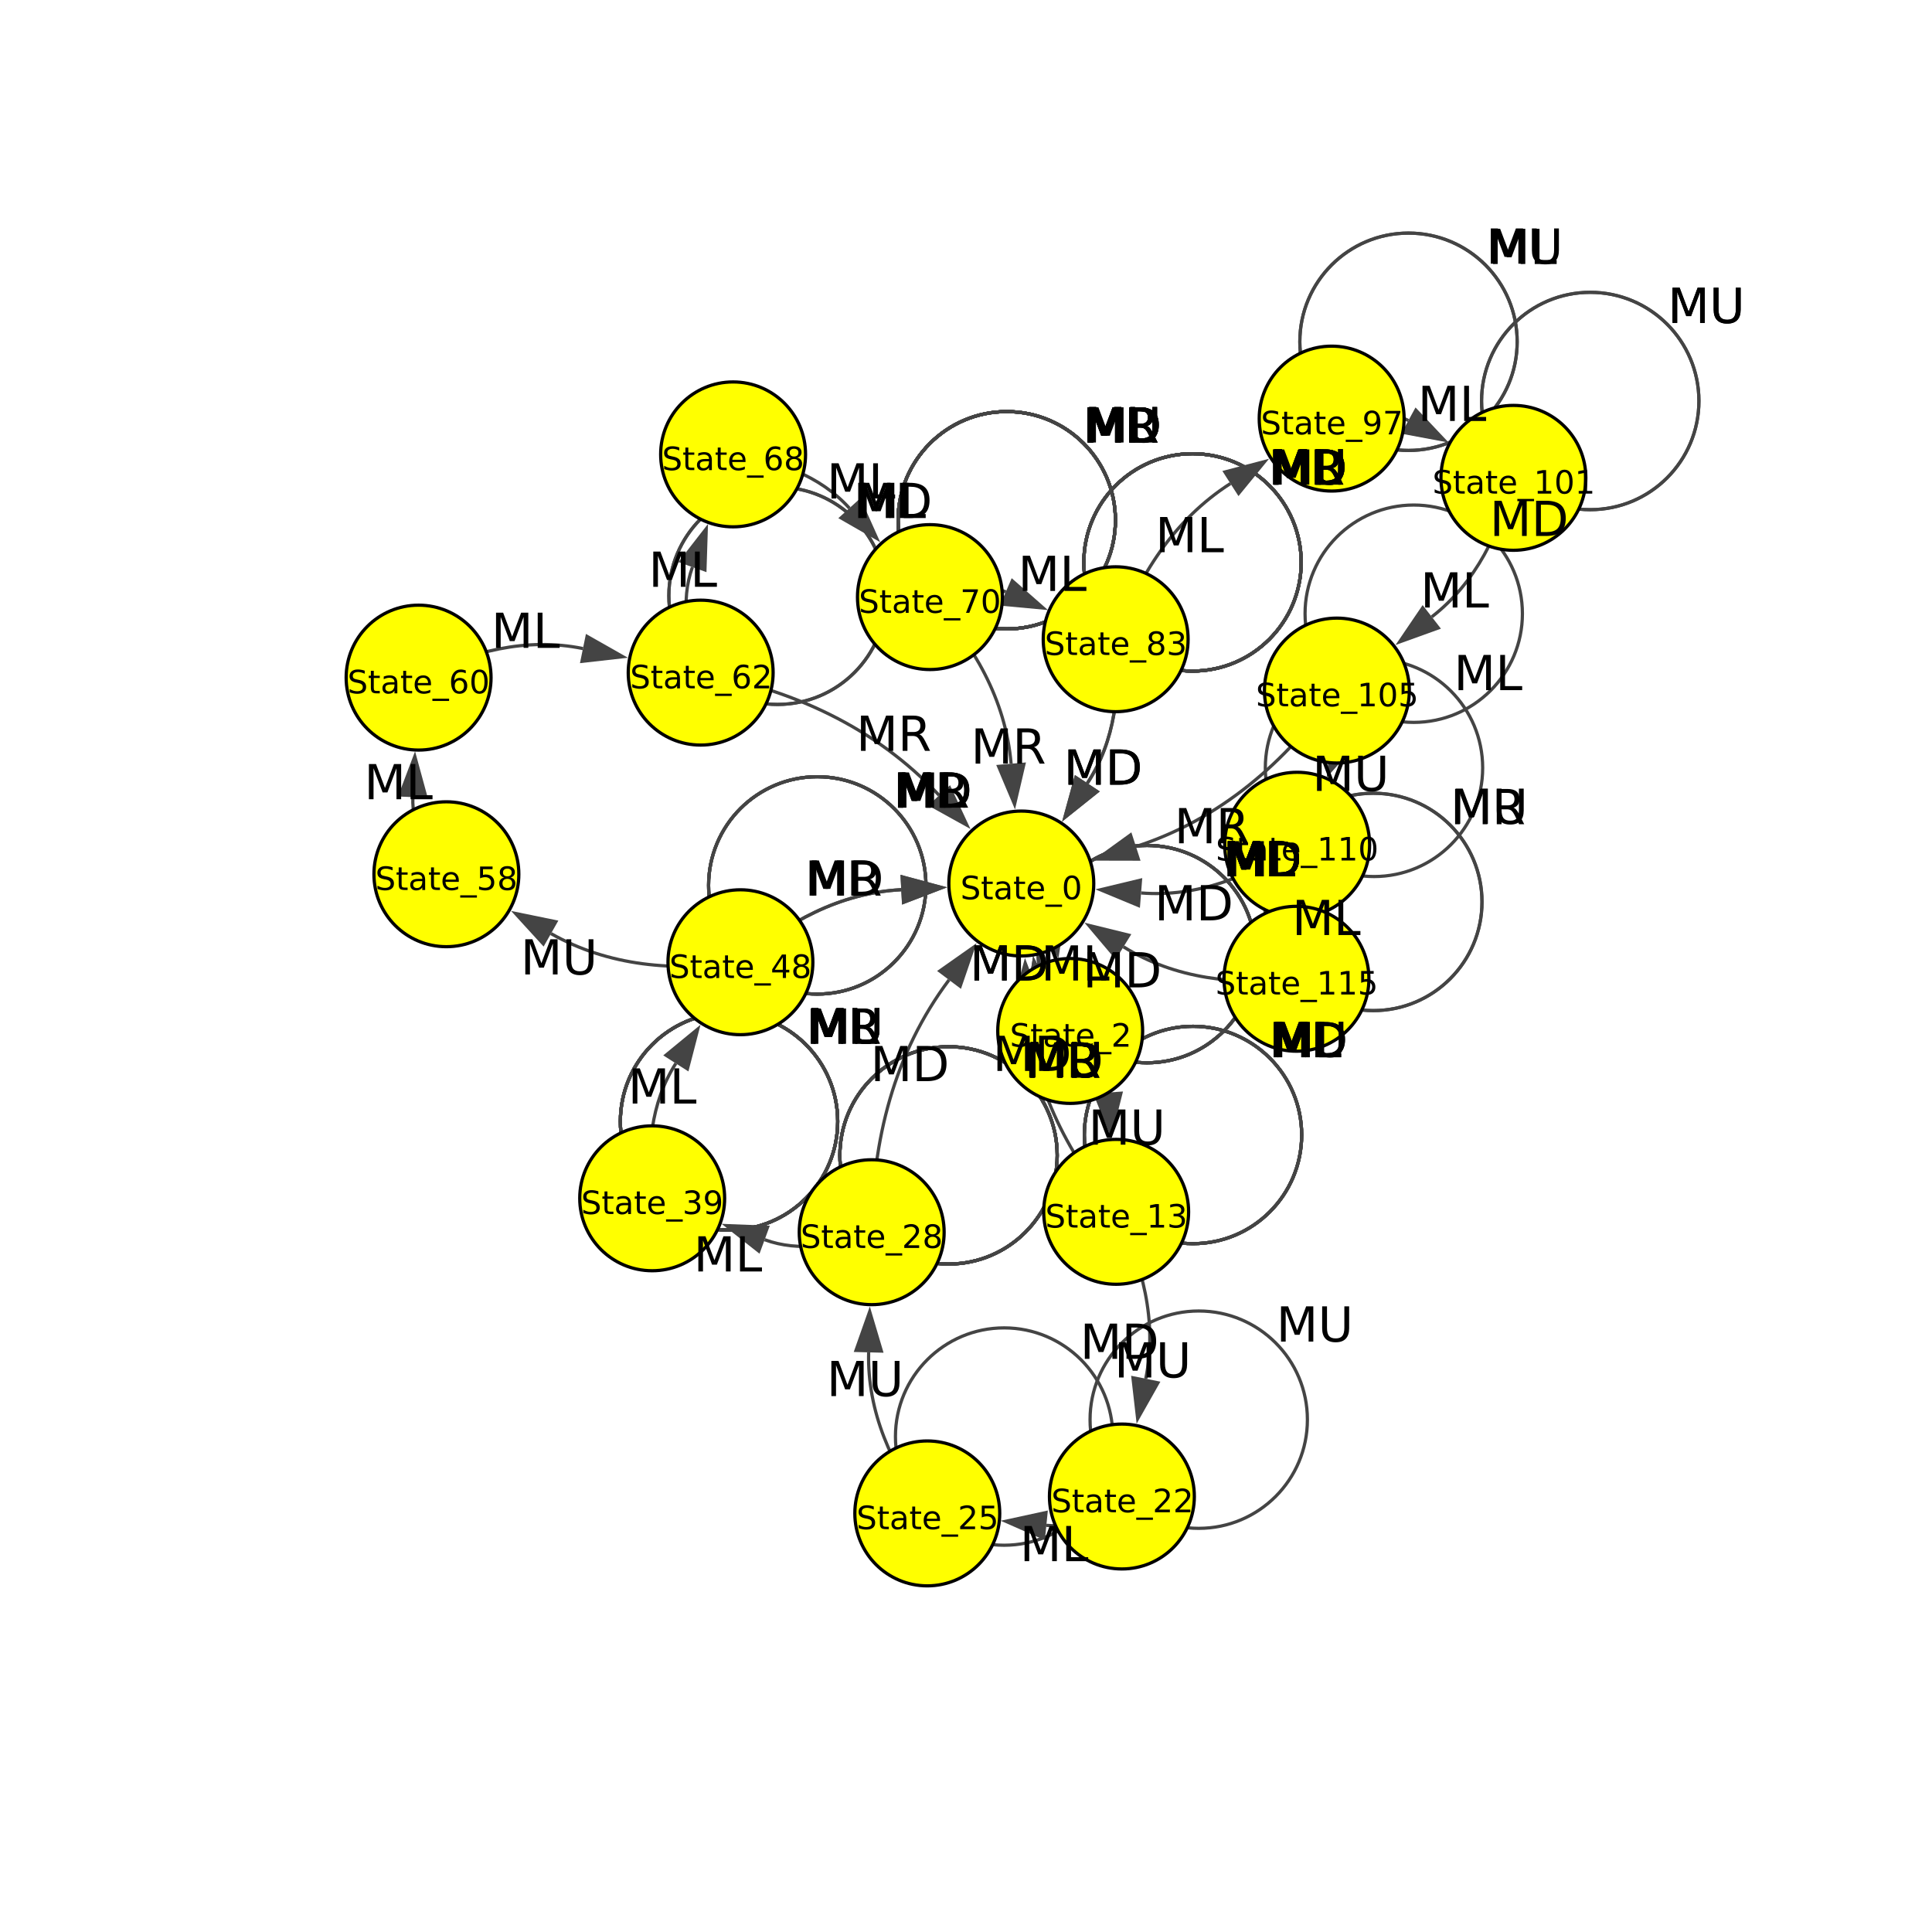 <?xml version="1.0" encoding="UTF-8"?>
<svg xmlns="http://www.w3.org/2000/svg" xmlns:xlink="http://www.w3.org/1999/xlink" width="600pt" height="600pt" viewBox="0 0 600 600" version="1.1">
<defs>
<g>
<symbol overflow="visible" id="glyph0-0">
<path style="stroke:none;" d="M 0.5 1.766 L 0.5 -7.047 L 5.5 -7.047 L 5.5 1.766 Z M 1.062 1.219 L 4.938 1.219 L 4.938 -6.484 L 1.062 -6.484 Z M 1.062 1.219 "/>
</symbol>
<symbol overflow="visible" id="glyph0-1">
<path style="stroke:none;" d="M 5.359 -7.047 L 5.359 -6.094 C 4.984 -6.27 4.629 -6.398 4.297 -6.484 C 3.961 -6.578 3.641 -6.625 3.328 -6.625 C 2.797 -6.625 2.383 -6.52 2.094 -6.312 C 1.801 -6.102 1.656 -5.805 1.656 -5.422 C 1.656 -5.098 1.75 -4.852 1.938 -4.688 C 2.133 -4.52 2.504 -4.391 3.047 -4.297 L 3.641 -4.172 C 4.367 -4.023 4.91 -3.773 5.266 -3.422 C 5.617 -3.078 5.797 -2.609 5.797 -2.016 C 5.797 -1.305 5.555 -0.77 5.078 -0.406 C 4.609 -0.039 3.914 0.141 3 0.141 C 2.656 0.141 2.285 0.098 1.891 0.016 C 1.504 -0.055 1.102 -0.172 0.688 -0.328 L 0.688 -1.344 C 1.094 -1.113 1.484 -0.941 1.859 -0.828 C 2.242 -0.711 2.625 -0.656 3 -0.656 C 3.562 -0.656 3.992 -0.766 4.297 -0.984 C 4.609 -1.211 4.766 -1.531 4.766 -1.938 C 4.766 -2.289 4.656 -2.566 4.438 -2.766 C 4.219 -2.973 3.852 -3.129 3.344 -3.234 L 2.75 -3.344 C 2.008 -3.488 1.473 -3.719 1.141 -4.031 C 0.816 -4.344 0.656 -4.781 0.656 -5.344 C 0.656 -5.988 0.879 -6.492 1.328 -6.859 C 1.785 -7.234 2.414 -7.422 3.219 -7.422 C 3.562 -7.422 3.91 -7.391 4.266 -7.328 C 4.617 -7.266 4.984 -7.172 5.359 -7.047 Z M 5.359 -7.047 "/>
</symbol>
<symbol overflow="visible" id="glyph0-2">
<path style="stroke:none;" d="M 1.828 -7.016 L 1.828 -5.469 L 3.688 -5.469 L 3.688 -4.766 L 1.828 -4.766 L 1.828 -1.797 C 1.828 -1.359 1.891 -1.07 2.016 -0.938 C 2.141 -0.812 2.391 -0.75 2.766 -0.75 L 3.688 -0.75 L 3.688 0 L 2.766 0 C 2.066 0 1.582 -0.129 1.312 -0.391 C 1.051 -0.648 0.922 -1.117 0.922 -1.797 L 0.922 -4.766 L 0.266 -4.766 L 0.266 -5.469 L 0.922 -5.469 L 0.922 -7.016 Z M 1.828 -7.016 "/>
</symbol>
<symbol overflow="visible" id="glyph0-3">
<path style="stroke:none;" d="M 3.422 -2.75 C 2.703 -2.75 2.203 -2.664 1.922 -2.5 C 1.641 -2.332 1.5 -2.051 1.5 -1.656 C 1.5 -1.332 1.602 -1.078 1.812 -0.891 C 2.02 -0.703 2.305 -0.609 2.672 -0.609 C 3.172 -0.609 3.57 -0.785 3.875 -1.141 C 4.176 -1.492 4.328 -1.961 4.328 -2.547 L 4.328 -2.75 Z M 5.219 -3.125 L 5.219 0 L 4.328 0 L 4.328 -0.828 C 4.117 -0.492 3.859 -0.25 3.547 -0.094 C 3.242 0.062 2.875 0.141 2.438 0.141 C 1.875 0.141 1.426 -0.016 1.094 -0.328 C 0.758 -0.641 0.594 -1.062 0.594 -1.594 C 0.594 -2.207 0.801 -2.672 1.219 -2.984 C 1.633 -3.297 2.25 -3.453 3.062 -3.453 L 4.328 -3.453 L 4.328 -3.547 C 4.328 -3.953 4.188 -4.27 3.906 -4.5 C 3.633 -4.727 3.254 -4.844 2.766 -4.844 C 2.453 -4.844 2.145 -4.801 1.844 -4.719 C 1.551 -4.645 1.27 -4.535 1 -4.391 L 1 -5.219 C 1.332 -5.344 1.648 -5.438 1.953 -5.5 C 2.266 -5.562 2.566 -5.594 2.859 -5.594 C 3.648 -5.594 4.238 -5.391 4.625 -4.984 C 5.02 -4.578 5.219 -3.957 5.219 -3.125 Z M 5.219 -3.125 "/>
</symbol>
<symbol overflow="visible" id="glyph0-4">
<path style="stroke:none;" d="M 5.625 -2.953 L 5.625 -2.516 L 1.484 -2.516 C 1.523 -1.898 1.711 -1.43 2.047 -1.109 C 2.379 -0.785 2.844 -0.625 3.438 -0.625 C 3.781 -0.625 4.113 -0.664 4.438 -0.75 C 4.77 -0.832 5.094 -0.957 5.406 -1.125 L 5.406 -0.281 C 5.082 -0.145 4.75 -0.039 4.406 0.031 C 4.07 0.102 3.734 0.141 3.391 0.141 C 2.516 0.141 1.82 -0.109 1.312 -0.609 C 0.801 -1.117 0.547 -1.812 0.547 -2.688 C 0.547 -3.582 0.785 -4.289 1.266 -4.812 C 1.754 -5.332 2.41 -5.594 3.234 -5.594 C 3.973 -5.594 4.555 -5.359 4.984 -4.891 C 5.41 -4.422 5.625 -3.773 5.625 -2.953 Z M 4.719 -3.219 C 4.719 -3.707 4.582 -4.098 4.312 -4.391 C 4.039 -4.691 3.688 -4.844 3.25 -4.844 C 2.738 -4.844 2.332 -4.695 2.031 -4.406 C 1.738 -4.125 1.566 -3.727 1.516 -3.219 Z M 4.719 -3.219 "/>
</symbol>
<symbol overflow="visible" id="glyph0-5">
<path style="stroke:none;" d="M 5.094 1.656 L 5.094 2.359 L -0.094 2.359 L -0.094 1.656 Z M 5.094 1.656 "/>
</symbol>
<symbol overflow="visible" id="glyph0-6">
<path style="stroke:none;" d="M 3.172 -6.641 C 2.672 -6.641 2.289 -6.391 2.031 -5.891 C 1.781 -5.391 1.656 -4.641 1.656 -3.641 C 1.656 -2.641 1.781 -1.891 2.031 -1.391 C 2.289 -0.891 2.672 -0.641 3.172 -0.641 C 3.691 -0.641 4.078 -0.891 4.328 -1.391 C 4.586 -1.891 4.719 -2.641 4.719 -3.641 C 4.719 -4.641 4.586 -5.391 4.328 -5.891 C 4.078 -6.391 3.691 -6.641 3.172 -6.641 Z M 3.172 -7.422 C 3.992 -7.422 4.617 -7.098 5.047 -6.453 C 5.484 -5.805 5.703 -4.867 5.703 -3.641 C 5.703 -2.41 5.484 -1.473 5.047 -0.828 C 4.617 -0.18 3.992 0.141 3.172 0.141 C 2.359 0.141 1.734 -0.18 1.297 -0.828 C 0.867 -1.473 0.656 -2.41 0.656 -3.641 C 0.656 -4.867 0.867 -5.805 1.297 -6.453 C 1.734 -7.098 2.359 -7.422 3.172 -7.422 Z M 3.172 -7.422 "/>
</symbol>
<symbol overflow="visible" id="glyph0-7">
<path style="stroke:none;" d="M 1.922 -0.828 L 5.359 -0.828 L 5.359 0 L 0.734 0 L 0.734 -0.828 C 1.109 -1.211 1.617 -1.734 2.266 -2.391 C 2.91 -3.047 3.316 -3.469 3.484 -3.656 C 3.797 -4.008 4.016 -4.305 4.141 -4.547 C 4.266 -4.797 4.328 -5.039 4.328 -5.281 C 4.328 -5.664 4.191 -5.977 3.922 -6.219 C 3.648 -6.469 3.297 -6.594 2.859 -6.594 C 2.547 -6.594 2.219 -6.535 1.875 -6.422 C 1.539 -6.316 1.176 -6.156 0.781 -5.938 L 0.781 -6.938 C 1.176 -7.094 1.547 -7.211 1.891 -7.297 C 2.234 -7.379 2.551 -7.422 2.844 -7.422 C 3.594 -7.422 4.191 -7.234 4.641 -6.859 C 5.098 -6.484 5.328 -5.977 5.328 -5.344 C 5.328 -5.039 5.27 -4.754 5.156 -4.484 C 5.039 -4.223 4.836 -3.91 4.547 -3.547 C 4.461 -3.453 4.203 -3.176 3.766 -2.719 C 3.328 -2.27 2.711 -1.641 1.922 -0.828 Z M 1.922 -0.828 "/>
</symbol>
<symbol overflow="visible" id="glyph0-8">
<path style="stroke:none;" d="M 1.234 -0.828 L 2.859 -0.828 L 2.859 -6.391 L 1.094 -6.047 L 1.094 -6.938 L 2.844 -7.297 L 3.828 -7.297 L 3.828 -0.828 L 5.438 -0.828 L 5.438 0 L 1.234 0 Z M 1.234 -0.828 "/>
</symbol>
<symbol overflow="visible" id="glyph0-9">
<path style="stroke:none;" d="M 4.062 -3.938 C 4.531 -3.832 4.895 -3.617 5.156 -3.297 C 5.426 -2.984 5.562 -2.594 5.562 -2.125 C 5.562 -1.406 5.312 -0.848 4.812 -0.453 C 4.32 -0.055 3.617 0.141 2.703 0.141 C 2.398 0.141 2.086 0.109 1.766 0.047 C 1.441 -0.016 1.109 -0.102 0.766 -0.219 L 0.766 -1.172 C 1.035 -1.016 1.332 -0.895 1.656 -0.812 C 1.988 -0.727 2.332 -0.688 2.688 -0.688 C 3.301 -0.688 3.77 -0.805 4.094 -1.047 C 4.414 -1.297 4.578 -1.656 4.578 -2.125 C 4.578 -2.551 4.426 -2.883 4.125 -3.125 C 3.82 -3.363 3.406 -3.484 2.875 -3.484 L 2.016 -3.484 L 2.016 -4.297 L 2.906 -4.297 C 3.395 -4.297 3.766 -4.395 4.016 -4.594 C 4.273 -4.789 4.406 -5.07 4.406 -5.438 C 4.406 -5.801 4.27 -6.082 4 -6.281 C 3.738 -6.488 3.363 -6.594 2.875 -6.594 C 2.602 -6.594 2.312 -6.562 2 -6.5 C 1.688 -6.445 1.348 -6.359 0.984 -6.234 L 0.984 -7.109 C 1.359 -7.211 1.707 -7.289 2.031 -7.344 C 2.363 -7.395 2.672 -7.422 2.953 -7.422 C 3.703 -7.422 4.297 -7.25 4.734 -6.906 C 5.172 -6.57 5.391 -6.113 5.391 -5.531 C 5.391 -5.125 5.273 -4.781 5.047 -4.5 C 4.816 -4.227 4.488 -4.039 4.062 -3.938 Z M 4.062 -3.938 "/>
</symbol>
<symbol overflow="visible" id="glyph0-10">
<path style="stroke:none;" d="M 1.078 -7.297 L 4.953 -7.297 L 4.953 -6.453 L 1.984 -6.453 L 1.984 -4.672 C 2.129 -4.723 2.27 -4.758 2.406 -4.781 C 2.551 -4.801 2.695 -4.812 2.844 -4.812 C 3.656 -4.812 4.297 -4.586 4.766 -4.141 C 5.242 -3.703 5.484 -3.102 5.484 -2.344 C 5.484 -1.551 5.238 -0.938 4.75 -0.5 C 4.27 -0.07 3.582 0.141 2.688 0.141 C 2.383 0.141 2.07 0.113 1.75 0.062 C 1.438 0.008 1.109 -0.066 0.766 -0.172 L 0.766 -1.156 C 1.066 -1 1.375 -0.879 1.688 -0.797 C 2 -0.723 2.328 -0.688 2.672 -0.688 C 3.234 -0.688 3.676 -0.832 4 -1.125 C 4.332 -1.426 4.5 -1.832 4.5 -2.344 C 4.5 -2.844 4.332 -3.238 4 -3.531 C 3.676 -3.832 3.234 -3.984 2.672 -3.984 C 2.41 -3.984 2.145 -3.953 1.875 -3.891 C 1.613 -3.836 1.348 -3.75 1.078 -3.625 Z M 1.078 -7.297 "/>
</symbol>
<symbol overflow="visible" id="glyph0-11">
<path style="stroke:none;" d="M 3.172 -3.469 C 2.703 -3.469 2.332 -3.336 2.062 -3.078 C 1.801 -2.828 1.672 -2.484 1.672 -2.047 C 1.672 -1.609 1.801 -1.266 2.062 -1.016 C 2.332 -0.766 2.703 -0.641 3.172 -0.641 C 3.641 -0.641 4.008 -0.766 4.281 -1.016 C 4.551 -1.266 4.688 -1.609 4.688 -2.047 C 4.688 -2.484 4.551 -2.828 4.281 -3.078 C 4.02 -3.336 3.648 -3.469 3.172 -3.469 Z M 2.188 -3.875 C 1.77 -3.977 1.441 -4.176 1.203 -4.469 C 0.961 -4.758 0.844 -5.113 0.844 -5.531 C 0.844 -6.113 1.051 -6.57 1.469 -6.906 C 1.883 -7.25 2.453 -7.422 3.172 -7.422 C 3.898 -7.422 4.473 -7.25 4.891 -6.906 C 5.305 -6.57 5.516 -6.113 5.516 -5.531 C 5.516 -5.113 5.395 -4.758 5.156 -4.469 C 4.914 -4.176 4.586 -3.977 4.172 -3.875 C 4.648 -3.77 5.02 -3.555 5.281 -3.234 C 5.539 -2.91 5.672 -2.516 5.672 -2.047 C 5.672 -1.336 5.457 -0.797 5.031 -0.422 C 4.602 -0.047 3.984 0.141 3.172 0.141 C 2.367 0.141 1.75 -0.047 1.312 -0.422 C 0.883 -0.797 0.672 -1.336 0.672 -2.047 C 0.672 -2.516 0.805 -2.91 1.078 -3.234 C 1.348 -3.555 1.719 -3.77 2.188 -3.875 Z M 1.828 -5.438 C 1.828 -5.062 1.945 -4.766 2.188 -4.547 C 2.426 -4.336 2.754 -4.234 3.172 -4.234 C 3.598 -4.234 3.93 -4.336 4.172 -4.547 C 4.41 -4.766 4.531 -5.062 4.531 -5.438 C 4.531 -5.812 4.41 -6.102 4.172 -6.312 C 3.93 -6.531 3.598 -6.641 3.172 -6.641 C 2.754 -6.641 2.426 -6.531 2.188 -6.312 C 1.945 -6.102 1.828 -5.812 1.828 -5.438 Z M 1.828 -5.438 "/>
</symbol>
<symbol overflow="visible" id="glyph0-12">
<path style="stroke:none;" d="M 1.094 -0.156 L 1.094 -1.047 C 1.344 -0.93 1.594 -0.844 1.844 -0.781 C 2.102 -0.719 2.352 -0.688 2.594 -0.688 C 3.25 -0.688 3.75 -0.906 4.094 -1.344 C 4.438 -1.781 4.629 -2.445 4.672 -3.344 C 4.484 -3.062 4.242 -2.844 3.953 -2.688 C 3.672 -2.539 3.352 -2.469 3 -2.469 C 2.27 -2.469 1.691 -2.688 1.266 -3.125 C 0.836 -3.57 0.625 -4.176 0.625 -4.938 C 0.625 -5.688 0.844 -6.285 1.281 -6.734 C 1.727 -7.191 2.32 -7.422 3.062 -7.422 C 3.906 -7.422 4.547 -7.098 4.984 -6.453 C 5.43 -5.805 5.656 -4.867 5.656 -3.641 C 5.656 -2.492 5.383 -1.578 4.844 -0.891 C 4.301 -0.203 3.566 0.141 2.641 0.141 C 2.391 0.141 2.141 0.113 1.891 0.062 C 1.641 0.02 1.375 -0.051 1.094 -0.156 Z M 3.062 -3.25 C 3.5 -3.25 3.848 -3.398 4.109 -3.703 C 4.367 -4.004 4.5 -4.414 4.5 -4.938 C 4.5 -5.469 4.367 -5.883 4.109 -6.188 C 3.848 -6.488 3.5 -6.641 3.062 -6.641 C 2.613 -6.641 2.258 -6.488 2 -6.188 C 1.75 -5.883 1.625 -5.469 1.625 -4.938 C 1.625 -4.414 1.75 -4.004 2 -3.703 C 2.258 -3.398 2.613 -3.25 3.062 -3.25 Z M 3.062 -3.25 "/>
</symbol>
<symbol overflow="visible" id="glyph0-13">
<path style="stroke:none;" d="M 3.781 -6.438 L 1.297 -2.547 L 3.781 -2.547 Z M 3.516 -7.297 L 4.766 -7.297 L 4.766 -2.547 L 5.797 -2.547 L 5.797 -1.719 L 4.766 -1.719 L 4.766 0 L 3.781 0 L 3.781 -1.719 L 0.484 -1.719 L 0.484 -2.672 Z M 3.516 -7.297 "/>
</symbol>
<symbol overflow="visible" id="glyph0-14">
<path style="stroke:none;" d="M 3.297 -4.031 C 2.859 -4.031 2.508 -3.879 2.25 -3.578 C 1.988 -3.273 1.859 -2.863 1.859 -2.344 C 1.859 -1.812 1.988 -1.395 2.25 -1.094 C 2.508 -0.789 2.859 -0.641 3.297 -0.641 C 3.742 -0.641 4.094 -0.789 4.344 -1.094 C 4.602 -1.395 4.734 -1.812 4.734 -2.344 C 4.734 -2.863 4.602 -3.273 4.344 -3.578 C 4.094 -3.879 3.742 -4.031 3.297 -4.031 Z M 5.266 -7.125 L 5.266 -6.234 C 5.016 -6.348 4.758 -6.438 4.5 -6.5 C 4.25 -6.562 4.004 -6.594 3.766 -6.594 C 3.109 -6.594 2.609 -6.375 2.266 -5.938 C 1.922 -5.5 1.727 -4.832 1.688 -3.938 C 1.875 -4.219 2.113 -4.43 2.406 -4.578 C 2.695 -4.734 3.016 -4.812 3.359 -4.812 C 4.086 -4.812 4.664 -4.586 5.094 -4.141 C 5.52 -3.703 5.734 -3.102 5.734 -2.344 C 5.734 -1.594 5.508 -0.988 5.062 -0.531 C 4.625 -0.082 4.035 0.141 3.297 0.141 C 2.453 0.141 1.805 -0.18 1.359 -0.828 C 0.922 -1.473 0.703 -2.41 0.703 -3.641 C 0.703 -4.785 0.973 -5.703 1.516 -6.391 C 2.066 -7.078 2.801 -7.422 3.719 -7.422 C 3.969 -7.422 4.219 -7.395 4.469 -7.344 C 4.719 -7.301 4.984 -7.227 5.266 -7.125 Z M 5.266 -7.125 "/>
</symbol>
<symbol overflow="visible" id="glyph0-15">
<path style="stroke:none;" d="M 0.828 -7.297 L 5.516 -7.297 L 5.516 -6.875 L 2.859 0 L 1.828 0 L 4.328 -6.453 L 0.828 -6.453 Z M 0.828 -7.297 "/>
</symbol>
<symbol overflow="visible" id="glyph1-0">
<path style="stroke:none;" d="M 0.75 2.656 L 0.75 -10.578 L 8.25 -10.578 L 8.25 2.656 Z M 1.594 1.812 L 7.406 1.812 L 7.406 -9.734 L 1.594 -9.734 Z M 1.594 1.812 "/>
</symbol>
<symbol overflow="visible" id="glyph1-1">
<path style="stroke:none;" d="M 1.469 -10.938 L 3.672 -10.938 L 6.469 -3.5 L 9.266 -10.938 L 11.484 -10.938 L 11.484 0 L 10.031 0 L 10.031 -9.609 L 7.219 -2.109 L 5.734 -2.109 L 2.906 -9.609 L 2.906 0 L 1.469 0 Z M 1.469 -10.938 "/>
</symbol>
<symbol overflow="visible" id="glyph1-2">
<path style="stroke:none;" d="M 1.469 -10.938 L 2.953 -10.938 L 2.953 -1.25 L 8.281 -1.25 L 8.281 0 L 1.469 0 Z M 1.469 -10.938 "/>
</symbol>
<symbol overflow="visible" id="glyph1-3">
<path style="stroke:none;" d="M 2.953 -9.719 L 2.953 -1.219 L 4.734 -1.219 C 6.242 -1.219 7.348 -1.555 8.047 -2.234 C 8.754 -2.922 9.109 -4.004 9.109 -5.484 C 9.109 -6.941 8.754 -8.008 8.047 -8.688 C 7.348 -9.375 6.242 -9.719 4.734 -9.719 Z M 1.469 -10.938 L 4.516 -10.938 C 6.629 -10.938 8.18 -10.492 9.172 -9.609 C 10.172 -8.734 10.672 -7.359 10.672 -5.484 C 10.672 -3.598 10.172 -2.211 9.172 -1.328 C 8.172 -0.441 6.617 0 4.516 0 L 1.469 0 Z M 1.469 -10.938 "/>
</symbol>
<symbol overflow="visible" id="glyph1-4">
<path style="stroke:none;" d="M 1.297 -10.938 L 2.797 -10.938 L 2.797 -4.297 C 2.797 -3.117 3.004 -2.27 3.422 -1.75 C 3.848 -1.238 4.539 -0.984 5.5 -0.984 C 6.445 -0.984 7.129 -1.238 7.547 -1.75 C 7.973 -2.27 8.188 -3.117 8.188 -4.297 L 8.188 -10.938 L 9.672 -10.938 L 9.672 -4.109 C 9.672 -2.68 9.316 -1.602 8.609 -0.875 C 7.91 -0.145 6.875 0.219 5.5 0.219 C 4.113 0.219 3.066 -0.145 2.359 -0.875 C 1.648 -1.602 1.297 -2.68 1.297 -4.109 Z M 1.297 -10.938 "/>
</symbol>
<symbol overflow="visible" id="glyph1-5">
<path style="stroke:none;" d="M 6.656 -5.125 C 6.977 -5.02 7.285 -4.789 7.578 -4.438 C 7.879 -4.082 8.18 -3.598 8.484 -2.984 L 9.984 0 L 8.406 0 L 7 -2.812 C 6.633 -3.539 6.281 -4.023 5.938 -4.266 C 5.602 -4.504 5.145 -4.625 4.562 -4.625 L 2.953 -4.625 L 2.953 0 L 1.469 0 L 1.469 -10.938 L 4.812 -10.938 C 6.062 -10.938 6.992 -10.676 7.609 -10.156 C 8.223 -9.633 8.531 -8.844 8.531 -7.781 C 8.531 -7.094 8.367 -6.52 8.047 -6.062 C 7.734 -5.613 7.27 -5.301 6.656 -5.125 Z M 2.953 -9.719 L 2.953 -5.844 L 4.812 -5.844 C 5.52 -5.844 6.055 -6.004 6.422 -6.328 C 6.785 -6.66 6.969 -7.145 6.969 -7.781 C 6.969 -8.426 6.785 -8.91 6.422 -9.234 C 6.055 -9.555 5.52 -9.719 4.812 -9.719 Z M 2.953 -9.719 "/>
</symbol>
</g>
</defs>
<g id="surface560">
<rect x="0" y="0" width="600" height="600" style="fill:rgb(100%,100%,100%);fill-opacity:1;stroke:none;"/>
<path style="fill:none;stroke-width:1;stroke-linecap:butt;stroke-linejoin:miter;stroke:rgb(26.667%,26.667%,26.667%);stroke-opacity:1;stroke-miterlimit:10;" d="M 317.176 274.383 C 321.172 276.535 325.711 279.367 326.402 283.602 "/>
<path style=" stroke:none;fill-rule:nonzero;fill:rgb(26.667%,26.667%,26.667%);fill-opacity:1;" d="M 328.695 297.684 L 321.828 284.348 L 330.977 282.855 L 328.695 297.684 "/>
<path style="fill:none;stroke-width:1;stroke-linecap:butt;stroke-linejoin:miter;stroke:rgb(26.667%,26.667%,26.667%);stroke-opacity:1;stroke-miterlimit:10;" d="M 332.359 320.172 C 328.359 318.023 323.82 315.188 323.133 310.953 "/>
<path style=" stroke:none;fill-rule:nonzero;fill:rgb(26.667%,26.667%,26.667%);fill-opacity:1;" d="M 320.84 296.875 L 327.707 310.207 L 318.555 311.699 L 320.84 296.875 "/>
<path style="fill:none;stroke-width:1;stroke-linecap:butt;stroke-linejoin:miter;stroke:rgb(26.667%,26.667%,26.667%);stroke-opacity:1;stroke-miterlimit:10;" d="M 389.973 296.309 C 389.973 314.945 374.863 330.059 356.223 330.059 C 337.582 330.059 322.473 314.945 322.473 296.309 C 322.473 277.668 337.582 262.559 356.223 262.559 C 374.863 262.559 389.973 277.668 389.973 296.309 "/>
<path style="fill:none;stroke-width:1;stroke-linecap:butt;stroke-linejoin:miter;stroke:rgb(26.667%,26.667%,26.667%);stroke-opacity:1;stroke-miterlimit:10;" d="M 332.359 320.172 C 328.359 318.023 323.82 315.188 323.133 310.953 "/>
<path style=" stroke:none;fill-rule:nonzero;fill:rgb(26.667%,26.667%,26.667%);fill-opacity:1;" d="M 320.84 296.875 L 327.707 310.207 L 318.555 311.699 L 320.84 296.875 "/>
<path style="fill:none;stroke-width:1;stroke-linecap:butt;stroke-linejoin:miter;stroke:rgb(26.667%,26.667%,26.667%);stroke-opacity:1;stroke-miterlimit:10;" d="M 389.973 296.309 C 389.973 314.945 374.863 330.059 356.223 330.059 C 337.582 330.059 322.473 314.945 322.473 296.309 C 322.473 277.668 337.582 262.559 356.223 262.559 C 374.863 262.559 389.973 277.668 389.973 296.309 "/>
<path style="fill:none;stroke-width:1;stroke-linecap:butt;stroke-linejoin:miter;stroke:rgb(26.667%,26.667%,26.667%);stroke-opacity:1;stroke-miterlimit:10;" d="M 389.973 296.309 C 389.973 314.945 374.863 330.059 356.223 330.059 C 337.582 330.059 322.473 314.945 322.473 296.309 C 322.473 277.668 337.582 262.559 356.223 262.559 C 374.863 262.559 389.973 277.668 389.973 296.309 "/>
<path style="fill:none;stroke-width:1;stroke-linecap:butt;stroke-linejoin:miter;stroke:rgb(26.667%,26.667%,26.667%);stroke-opacity:1;stroke-miterlimit:10;" d="M 389.973 296.309 C 389.973 314.945 374.863 330.059 356.223 330.059 C 337.582 330.059 322.473 314.945 322.473 296.309 C 322.473 277.668 337.582 262.559 356.223 262.559 C 374.863 262.559 389.973 277.668 389.973 296.309 "/>
<path style="fill:none;stroke-width:1;stroke-linecap:butt;stroke-linejoin:miter;stroke:rgb(26.667%,26.667%,26.667%);stroke-opacity:1;stroke-miterlimit:10;" d="M 389.973 296.309 C 389.973 314.945 374.863 330.059 356.223 330.059 C 337.582 330.059 322.473 314.945 322.473 296.309 C 322.473 277.668 337.582 262.559 356.223 262.559 C 374.863 262.559 389.973 277.668 389.973 296.309 "/>
<path style="fill:none;stroke-width:1;stroke-linecap:butt;stroke-linejoin:miter;stroke:rgb(26.667%,26.667%,26.667%);stroke-opacity:1;stroke-miterlimit:10;" d="M 332.359 320.172 C 338.195 325.367 343.617 331.637 344.133 339.285 "/>
<path style=" stroke:none;fill-rule:nonzero;fill:rgb(26.667%,26.667%,26.667%);fill-opacity:1;" d="M 345.094 353.52 L 339.508 339.598 L 348.758 338.973 L 345.094 353.52 "/>
<path style="fill:none;stroke-width:1;stroke-linecap:butt;stroke-linejoin:miter;stroke:rgb(26.667%,26.667%,26.667%);stroke-opacity:1;stroke-miterlimit:10;" d="M 404.246 352.477 C 404.246 371.117 389.137 386.227 370.496 386.227 C 351.855 386.227 336.746 371.117 336.746 352.477 C 336.746 333.84 351.855 318.727 370.496 318.727 C 389.137 318.727 404.246 333.84 404.246 352.477 "/>
<path style="fill:none;stroke-width:1;stroke-linecap:butt;stroke-linejoin:miter;stroke:rgb(26.667%,26.667%,26.667%);stroke-opacity:1;stroke-miterlimit:10;" d="M 404.246 352.477 C 404.246 371.117 389.137 386.227 370.496 386.227 C 351.855 386.227 336.746 371.117 336.746 352.477 C 336.746 333.84 351.855 318.727 370.496 318.727 C 389.137 318.727 404.246 333.84 404.246 352.477 "/>
<path style="fill:none;stroke-width:1;stroke-linecap:butt;stroke-linejoin:miter;stroke:rgb(26.667%,26.667%,26.667%);stroke-opacity:1;stroke-miterlimit:10;" d="M 346.633 376.344 C 330.961 357.566 320.207 336.102 319.012 311.723 "/>
<path style=" stroke:none;fill-rule:nonzero;fill:rgb(26.667%,26.667%,26.667%);fill-opacity:1;" d="M 318.309 297.477 L 323.641 311.496 L 314.383 311.953 L 318.309 297.477 "/>
<path style="fill:none;stroke-width:1;stroke-linecap:butt;stroke-linejoin:miter;stroke:rgb(26.667%,26.667%,26.667%);stroke-opacity:1;stroke-miterlimit:10;" d="M 404.246 352.477 C 404.246 371.117 389.137 386.227 370.496 386.227 C 351.855 386.227 336.746 371.117 336.746 352.477 C 336.746 333.84 351.855 318.727 370.496 318.727 C 389.137 318.727 404.246 333.84 404.246 352.477 "/>
<path style="fill:none;stroke-width:1;stroke-linecap:butt;stroke-linejoin:miter;stroke:rgb(26.667%,26.667%,26.667%);stroke-opacity:1;stroke-miterlimit:10;" d="M 404.246 352.477 C 404.246 371.117 389.137 386.227 370.496 386.227 C 351.855 386.227 336.746 371.117 336.746 352.477 C 336.746 333.84 351.855 318.727 370.496 318.727 C 389.137 318.727 404.246 333.84 404.246 352.477 "/>
<path style="fill:none;stroke-width:1;stroke-linecap:butt;stroke-linejoin:miter;stroke:rgb(26.667%,26.667%,26.667%);stroke-opacity:1;stroke-miterlimit:10;" d="M 404.246 352.477 C 404.246 371.117 389.137 386.227 370.496 386.227 C 351.855 386.227 336.746 371.117 336.746 352.477 C 336.746 333.84 351.855 318.727 370.496 318.727 C 389.137 318.727 404.246 333.84 404.246 352.477 "/>
<path style="fill:none;stroke-width:1;stroke-linecap:butt;stroke-linejoin:miter;stroke:rgb(26.667%,26.667%,26.667%);stroke-opacity:1;stroke-miterlimit:10;" d="M 346.633 376.344 C 354.879 392.699 359.449 410.285 355.824 428.176 "/>
<path style=" stroke:none;fill-rule:nonzero;fill:rgb(26.667%,26.667%,26.667%);fill-opacity:1;" d="M 352.992 442.156 L 351.281 427.254 L 360.367 429.094 L 352.992 442.156 "/>
<path style="fill:none;stroke-width:1;stroke-linecap:butt;stroke-linejoin:miter;stroke:rgb(26.667%,26.667%,26.667%);stroke-opacity:1;stroke-miterlimit:10;" d="M 406.027 440.891 C 406.027 459.527 390.918 474.641 372.277 474.641 C 353.641 474.641 338.527 459.527 338.527 440.891 C 338.527 422.25 353.641 407.141 372.277 407.141 C 390.918 407.141 406.027 422.25 406.027 440.891 "/>
<path style="fill:none;stroke-width:1;stroke-linecap:butt;stroke-linejoin:miter;stroke:rgb(26.667%,26.667%,26.667%);stroke-opacity:1;stroke-miterlimit:10;" d="M 348.414 464.754 C 341.488 470.086 333.52 474.566 324.953 473.707 "/>
<path style=" stroke:none;fill-rule:nonzero;fill:rgb(26.667%,26.667%,26.667%);fill-opacity:1;" d="M 310.758 472.285 L 325.418 469.098 L 324.492 478.32 L 310.758 472.285 "/>
<path style="fill:none;stroke-width:1;stroke-linecap:butt;stroke-linejoin:miter;stroke:rgb(26.667%,26.667%,26.667%);stroke-opacity:1;stroke-miterlimit:10;" d="M 345.59 446.137 C 345.59 464.773 330.48 479.887 311.84 479.887 C 293.203 479.887 278.09 464.773 278.09 446.137 C 278.09 427.496 293.203 412.387 311.84 412.387 C 330.48 412.387 345.59 427.496 345.59 446.137 "/>
<path style="fill:none;stroke-width:1;stroke-linecap:butt;stroke-linejoin:miter;stroke:rgb(26.667%,26.667%,26.667%);stroke-opacity:1;stroke-miterlimit:10;" d="M 287.977 470 C 276.906 455.148 269.297 438.438 269.766 419.984 "/>
<path style=" stroke:none;fill-rule:nonzero;fill:rgb(26.667%,26.667%,26.667%);fill-opacity:1;" d="M 270.129 405.723 L 274.398 420.102 L 265.133 419.867 L 270.129 405.723 "/>
<path style="fill:none;stroke-width:1;stroke-linecap:butt;stroke-linejoin:miter;stroke:rgb(26.667%,26.667%,26.667%);stroke-opacity:1;stroke-miterlimit:10;" d="M 328.328 358.809 C 328.328 377.445 313.215 392.559 294.578 392.559 C 275.938 392.559 260.828 377.445 260.828 358.809 C 260.828 340.168 275.938 325.059 294.578 325.059 C 313.215 325.059 328.328 340.168 328.328 358.809 "/>
<path style="fill:none;stroke-width:1;stroke-linecap:butt;stroke-linejoin:miter;stroke:rgb(26.667%,26.667%,26.667%);stroke-opacity:1;stroke-miterlimit:10;" d="M 328.328 358.809 C 328.328 377.445 313.215 392.559 294.578 392.559 C 275.938 392.559 260.828 377.445 260.828 358.809 C 260.828 340.168 275.938 325.059 294.578 325.059 C 313.215 325.059 328.328 340.168 328.328 358.809 "/>
<path style="fill:none;stroke-width:1;stroke-linecap:butt;stroke-linejoin:miter;stroke:rgb(26.667%,26.667%,26.667%);stroke-opacity:1;stroke-miterlimit:10;" d="M 328.328 358.809 C 328.328 377.445 313.215 392.559 294.578 392.559 C 275.938 392.559 260.828 377.445 260.828 358.809 C 260.828 340.168 275.938 325.059 294.578 325.059 C 313.215 325.059 328.328 340.168 328.328 358.809 "/>
<path style="fill:none;stroke-width:1;stroke-linecap:butt;stroke-linejoin:miter;stroke:rgb(26.667%,26.667%,26.667%);stroke-opacity:1;stroke-miterlimit:10;" d="M 328.328 358.809 C 328.328 377.445 313.215 392.559 294.578 392.559 C 275.938 392.559 260.828 377.445 260.828 358.809 C 260.828 340.168 275.938 325.059 294.578 325.059 C 313.215 325.059 328.328 340.168 328.328 358.809 "/>
<path style="fill:none;stroke-width:1;stroke-linecap:butt;stroke-linejoin:miter;stroke:rgb(26.667%,26.667%,26.667%);stroke-opacity:1;stroke-miterlimit:10;" d="M 270.711 382.672 C 270.883 354.152 277.641 327.102 294.727 304.32 "/>
<path style=" stroke:none;fill-rule:nonzero;fill:rgb(26.667%,26.667%,26.667%);fill-opacity:1;" d="M 303.285 292.906 L 298.434 307.102 L 291.02 301.539 L 303.285 292.906 "/>
<path style="fill:none;stroke-width:1;stroke-linecap:butt;stroke-linejoin:miter;stroke:rgb(26.667%,26.667%,26.667%);stroke-opacity:1;stroke-miterlimit:10;" d="M 328.328 358.809 C 328.328 377.445 313.215 392.559 294.578 392.559 C 275.938 392.559 260.828 377.445 260.828 358.809 C 260.828 340.168 275.938 325.059 294.578 325.059 C 313.215 325.059 328.328 340.168 328.328 358.809 "/>
<path style="fill:none;stroke-width:1;stroke-linecap:butt;stroke-linejoin:miter;stroke:rgb(26.667%,26.667%,26.667%);stroke-opacity:1;stroke-miterlimit:10;" d="M 328.328 358.809 C 328.328 377.445 313.215 392.559 294.578 392.559 C 275.938 392.559 260.828 377.445 260.828 358.809 C 260.828 340.168 275.938 325.059 294.578 325.059 C 313.215 325.059 328.328 340.168 328.328 358.809 "/>
<path style="fill:none;stroke-width:1;stroke-linecap:butt;stroke-linejoin:miter;stroke:rgb(26.667%,26.667%,26.667%);stroke-opacity:1;stroke-miterlimit:10;" d="M 328.328 358.809 C 328.328 377.445 313.215 392.559 294.578 392.559 C 275.938 392.559 260.828 377.445 260.828 358.809 C 260.828 340.168 275.938 325.059 294.578 325.059 C 313.215 325.059 328.328 340.168 328.328 358.809 "/>
<path style="fill:none;stroke-width:1;stroke-linecap:butt;stroke-linejoin:miter;stroke:rgb(26.667%,26.667%,26.667%);stroke-opacity:1;stroke-miterlimit:10;" d="M 270.711 382.672 C 259.863 386.773 248.262 388.969 237.473 385 "/>
<path style=" stroke:none;fill-rule:nonzero;fill:rgb(26.667%,26.667%,26.667%);fill-opacity:1;" d="M 224.086 380.07 L 239.074 380.648 L 235.871 389.348 L 224.086 380.07 "/>
<path style="fill:none;stroke-width:1;stroke-linecap:butt;stroke-linejoin:miter;stroke:rgb(26.667%,26.667%,26.667%);stroke-opacity:1;stroke-miterlimit:10;" d="M 260.16 348.273 C 260.16 366.914 245.051 382.023 226.41 382.023 C 207.77 382.023 192.66 366.914 192.66 348.273 C 192.66 329.637 207.77 314.523 226.41 314.523 C 245.051 314.523 260.16 329.637 260.16 348.273 "/>
<path style="fill:none;stroke-width:1;stroke-linecap:butt;stroke-linejoin:miter;stroke:rgb(26.667%,26.667%,26.667%);stroke-opacity:1;stroke-miterlimit:10;" d="M 260.16 348.273 C 260.16 366.914 245.051 382.023 226.41 382.023 C 207.77 382.023 192.66 366.914 192.66 348.273 C 192.66 329.637 207.77 314.523 226.41 314.523 C 245.051 314.523 260.16 329.637 260.16 348.273 "/>
<path style="fill:none;stroke-width:1;stroke-linecap:butt;stroke-linejoin:miter;stroke:rgb(26.667%,26.667%,26.667%);stroke-opacity:1;stroke-miterlimit:10;" d="M 260.16 348.273 C 260.16 366.914 245.051 382.023 226.41 382.023 C 207.77 382.023 192.66 366.914 192.66 348.273 C 192.66 329.637 207.77 314.523 226.41 314.523 C 245.051 314.523 260.16 329.637 260.16 348.273 "/>
<path style="fill:none;stroke-width:1;stroke-linecap:butt;stroke-linejoin:miter;stroke:rgb(26.667%,26.667%,26.667%);stroke-opacity:1;stroke-miterlimit:10;" d="M 260.16 348.273 C 260.16 366.914 245.051 382.023 226.41 382.023 C 207.77 382.023 192.66 366.914 192.66 348.273 C 192.66 329.637 207.77 314.523 226.41 314.523 C 245.051 314.523 260.16 329.637 260.16 348.273 "/>
<path style="fill:none;stroke-width:1;stroke-linecap:butt;stroke-linejoin:miter;stroke:rgb(26.667%,26.667%,26.667%);stroke-opacity:1;stroke-miterlimit:10;" d="M 260.16 348.273 C 260.16 366.914 245.051 382.023 226.41 382.023 C 207.77 382.023 192.66 366.914 192.66 348.273 C 192.66 329.637 207.77 314.523 226.41 314.523 C 245.051 314.523 260.16 329.637 260.16 348.273 "/>
<path style="fill:none;stroke-width:1;stroke-linecap:butt;stroke-linejoin:miter;stroke:rgb(26.667%,26.667%,26.667%);stroke-opacity:1;stroke-miterlimit:10;" d="M 260.16 348.273 C 260.16 366.914 245.051 382.023 226.41 382.023 C 207.77 382.023 192.66 366.914 192.66 348.273 C 192.66 329.637 207.77 314.523 226.41 314.523 C 245.051 314.523 260.16 329.637 260.16 348.273 "/>
<path style="fill:none;stroke-width:1;stroke-linecap:butt;stroke-linejoin:miter;stroke:rgb(26.667%,26.667%,26.667%);stroke-opacity:1;stroke-miterlimit:10;" d="M 260.16 348.273 C 260.16 366.914 245.051 382.023 226.41 382.023 C 207.77 382.023 192.66 366.914 192.66 348.273 C 192.66 329.637 207.77 314.523 226.41 314.523 C 245.051 314.523 260.16 329.637 260.16 348.273 "/>
<path style="fill:none;stroke-width:1;stroke-linecap:butt;stroke-linejoin:miter;stroke:rgb(26.667%,26.667%,26.667%);stroke-opacity:1;stroke-miterlimit:10;" d="M 202.543 372.141 C 200.801 357.441 201.961 342.656 209.883 330.25 "/>
<path style=" stroke:none;fill-rule:nonzero;fill:rgb(26.667%,26.667%,26.667%);fill-opacity:1;" d="M 217.562 318.227 L 213.793 332.742 L 205.977 327.754 L 217.562 318.227 "/>
<path style="fill:none;stroke-width:1;stroke-linecap:butt;stroke-linejoin:miter;stroke:rgb(26.667%,26.667%,26.667%);stroke-opacity:1;stroke-miterlimit:10;" d="M 287.559 274.969 C 287.559 293.609 272.449 308.719 253.809 308.719 C 235.172 308.719 220.059 293.609 220.059 274.969 C 220.059 256.328 235.172 241.219 253.809 241.219 C 272.449 241.219 287.559 256.328 287.559 274.969 "/>
<path style="fill:none;stroke-width:1;stroke-linecap:butt;stroke-linejoin:miter;stroke:rgb(26.667%,26.667%,26.667%);stroke-opacity:1;stroke-miterlimit:10;" d="M 229.945 298.832 C 244.34 286.328 260.914 277.285 279.895 276.305 "/>
<path style=" stroke:none;fill-rule:nonzero;fill:rgb(26.667%,26.667%,26.667%);fill-opacity:1;" d="M 294.141 275.57 L 280.133 280.934 L 279.656 271.676 L 294.141 275.57 "/>
<path style="fill:none;stroke-width:1;stroke-linecap:butt;stroke-linejoin:miter;stroke:rgb(26.667%,26.667%,26.667%);stroke-opacity:1;stroke-miterlimit:10;" d="M 287.559 274.969 C 287.559 293.609 272.449 308.719 253.809 308.719 C 235.172 308.719 220.059 293.609 220.059 274.969 C 220.059 256.328 235.172 241.219 253.809 241.219 C 272.449 241.219 287.559 256.328 287.559 274.969 "/>
<path style="fill:none;stroke-width:1;stroke-linecap:butt;stroke-linejoin:miter;stroke:rgb(26.667%,26.667%,26.667%);stroke-opacity:1;stroke-miterlimit:10;" d="M 229.945 298.832 C 244.34 286.328 260.914 277.285 279.895 276.305 "/>
<path style=" stroke:none;fill-rule:nonzero;fill:rgb(26.667%,26.667%,26.667%);fill-opacity:1;" d="M 294.141 275.57 L 280.133 280.934 L 279.656 271.676 L 294.141 275.57 "/>
<path style="fill:none;stroke-width:1;stroke-linecap:butt;stroke-linejoin:miter;stroke:rgb(26.667%,26.667%,26.667%);stroke-opacity:1;stroke-miterlimit:10;" d="M 287.559 274.969 C 287.559 293.609 272.449 308.719 253.809 308.719 C 235.172 308.719 220.059 293.609 220.059 274.969 C 220.059 256.328 235.172 241.219 253.809 241.219 C 272.449 241.219 287.559 256.328 287.559 274.969 "/>
<path style="fill:none;stroke-width:1;stroke-linecap:butt;stroke-linejoin:miter;stroke:rgb(26.667%,26.667%,26.667%);stroke-opacity:1;stroke-miterlimit:10;" d="M 287.559 274.969 C 287.559 293.609 272.449 308.719 253.809 308.719 C 235.172 308.719 220.059 293.609 220.059 274.969 C 220.059 256.328 235.172 241.219 253.809 241.219 C 272.449 241.219 287.559 256.328 287.559 274.969 "/>
<path style="fill:none;stroke-width:1;stroke-linecap:butt;stroke-linejoin:miter;stroke:rgb(26.667%,26.667%,26.667%);stroke-opacity:1;stroke-miterlimit:10;" d="M 229.945 298.832 C 209.445 301.75 189.074 300.125 171.113 289.934 "/>
<path style=" stroke:none;fill-rule:nonzero;fill:rgb(26.667%,26.667%,26.667%);fill-opacity:1;" d="M 158.707 282.895 L 173.402 285.902 L 168.828 293.965 L 158.707 282.895 "/>
<path style="fill:none;stroke-width:1;stroke-linecap:butt;stroke-linejoin:miter;stroke:rgb(26.667%,26.667%,26.667%);stroke-opacity:1;stroke-miterlimit:10;" d="M 138.629 271.504 C 132.77 264.566 127.793 256.516 128.223 247.57 "/>
<path style=" stroke:none;fill-rule:nonzero;fill:rgb(26.667%,26.667%,26.667%);fill-opacity:1;" d="M 128.902 233.32 L 132.852 247.793 L 123.59 247.348 L 128.902 233.32 "/>
<path style="fill:none;stroke-width:1;stroke-linecap:butt;stroke-linejoin:miter;stroke:rgb(26.667%,26.667%,26.667%);stroke-opacity:1;stroke-miterlimit:10;" d="M 130 210.441 C 146.109 202.328 163.43 197.816 181.039 201.414 "/>
<path style=" stroke:none;fill-rule:nonzero;fill:rgb(26.667%,26.667%,26.667%);fill-opacity:1;" d="M 195.016 204.27 L 180.113 205.953 L 181.969 196.871 L 195.016 204.27 "/>
<path style="fill:none;stroke-width:1;stroke-linecap:butt;stroke-linejoin:miter;stroke:rgb(26.667%,26.667%,26.667%);stroke-opacity:1;stroke-miterlimit:10;" d="M 275.219 185.02 C 275.219 203.66 260.105 218.77 241.469 218.77 C 222.828 218.77 207.719 203.66 207.719 185.02 C 207.719 166.383 222.828 151.27 241.469 151.27 C 260.105 151.27 275.219 166.383 275.219 185.02 "/>
<path style="fill:none;stroke-width:1;stroke-linecap:butt;stroke-linejoin:miter;stroke:rgb(26.667%,26.667%,26.667%);stroke-opacity:1;stroke-miterlimit:10;" d="M 275.219 185.02 C 275.219 203.66 260.105 218.77 241.469 218.77 C 222.828 218.77 207.719 203.66 207.719 185.02 C 207.719 166.383 222.828 151.27 241.469 151.27 C 260.105 151.27 275.219 166.383 275.219 185.02 "/>
<path style="fill:none;stroke-width:1;stroke-linecap:butt;stroke-linejoin:miter;stroke:rgb(26.667%,26.667%,26.667%);stroke-opacity:1;stroke-miterlimit:10;" d="M 217.602 208.887 C 246.102 214.188 271.926 225.836 291.66 247.008 "/>
<path style=" stroke:none;fill-rule:nonzero;fill:rgb(26.667%,26.667%,26.667%);fill-opacity:1;" d="M 301.387 257.445 L 288.27 250.168 L 295.051 243.848 L 301.387 257.445 "/>
<path style="fill:none;stroke-width:1;stroke-linecap:butt;stroke-linejoin:miter;stroke:rgb(26.667%,26.667%,26.667%);stroke-opacity:1;stroke-miterlimit:10;" d="M 217.602 208.887 C 213.473 198.219 211.191 186.785 215.039 176.121 "/>
<path style=" stroke:none;fill-rule:nonzero;fill:rgb(26.667%,26.667%,26.667%);fill-opacity:1;" d="M 219.879 162.703 L 219.398 177.695 L 210.68 174.547 L 219.879 162.703 "/>
<path style="fill:none;stroke-width:1;stroke-linecap:butt;stroke-linejoin:miter;stroke:rgb(26.667%,26.667%,26.667%);stroke-opacity:1;stroke-miterlimit:10;" d="M 227.672 141.113 C 241.379 143.066 254.547 147.613 263.785 157.816 "/>
<path style=" stroke:none;fill-rule:nonzero;fill:rgb(26.667%,26.667%,26.667%);fill-opacity:1;" d="M 273.363 168.391 L 260.352 160.926 L 267.223 154.703 L 273.363 168.391 "/>
<path style="fill:none;stroke-width:1;stroke-linecap:butt;stroke-linejoin:miter;stroke:rgb(26.667%,26.667%,26.667%);stroke-opacity:1;stroke-miterlimit:10;" d="M 346.41 161.57 C 346.41 180.211 331.301 195.32 312.66 195.32 C 294.02 195.32 278.91 180.211 278.91 161.57 C 278.91 142.93 294.02 127.82 312.66 127.82 C 331.301 127.82 346.41 142.93 346.41 161.57 "/>
<path style="fill:none;stroke-width:1;stroke-linecap:butt;stroke-linejoin:miter;stroke:rgb(26.667%,26.667%,26.667%);stroke-opacity:1;stroke-miterlimit:10;" d="M 346.41 161.57 C 346.41 180.211 331.301 195.32 312.66 195.32 C 294.02 195.32 278.91 180.211 278.91 161.57 C 278.91 142.93 294.02 127.82 312.66 127.82 C 331.301 127.82 346.41 142.93 346.41 161.57 "/>
<path style="fill:none;stroke-width:1;stroke-linecap:butt;stroke-linejoin:miter;stroke:rgb(26.667%,26.667%,26.667%);stroke-opacity:1;stroke-miterlimit:10;" d="M 288.797 185.434 C 302.375 200.16 312.312 217.277 314.008 237.176 "/>
<path style=" stroke:none;fill-rule:nonzero;fill:rgb(26.667%,26.667%,26.667%);fill-opacity:1;" d="M 315.219 251.391 L 309.387 237.57 L 318.625 236.781 L 315.219 251.391 "/>
<path style="fill:none;stroke-width:1;stroke-linecap:butt;stroke-linejoin:miter;stroke:rgb(26.667%,26.667%,26.667%);stroke-opacity:1;stroke-miterlimit:10;" d="M 346.41 161.57 C 346.41 180.211 331.301 195.32 312.66 195.32 C 294.02 195.32 278.91 180.211 278.91 161.57 C 278.91 142.93 294.02 127.82 312.66 127.82 C 331.301 127.82 346.41 142.93 346.41 161.57 "/>
<path style="fill:none;stroke-width:1;stroke-linecap:butt;stroke-linejoin:miter;stroke:rgb(26.667%,26.667%,26.667%);stroke-opacity:1;stroke-miterlimit:10;" d="M 346.41 161.57 C 346.41 180.211 331.301 195.32 312.66 195.32 C 294.02 195.32 278.91 180.211 278.91 161.57 C 278.91 142.93 294.02 127.82 312.66 127.82 C 331.301 127.82 346.41 142.93 346.41 161.57 "/>
<path style="fill:none;stroke-width:1;stroke-linecap:butt;stroke-linejoin:miter;stroke:rgb(26.667%,26.667%,26.667%);stroke-opacity:1;stroke-miterlimit:10;" d="M 346.41 161.57 C 346.41 180.211 331.301 195.32 312.66 195.32 C 294.02 195.32 278.91 180.211 278.91 161.57 C 278.91 142.93 294.02 127.82 312.66 127.82 C 331.301 127.82 346.41 142.93 346.41 161.57 "/>
<path style="fill:none;stroke-width:1;stroke-linecap:butt;stroke-linejoin:miter;stroke:rgb(26.667%,26.667%,26.667%);stroke-opacity:1;stroke-miterlimit:10;" d="M 346.41 161.57 C 346.41 180.211 331.301 195.32 312.66 195.32 C 294.02 195.32 278.91 180.211 278.91 161.57 C 278.91 142.93 294.02 127.82 312.66 127.82 C 331.301 127.82 346.41 142.93 346.41 161.57 "/>
<path style="fill:none;stroke-width:1;stroke-linecap:butt;stroke-linejoin:miter;stroke:rgb(26.667%,26.667%,26.667%);stroke-opacity:1;stroke-miterlimit:10;" d="M 346.41 161.57 C 346.41 180.211 331.301 195.32 312.66 195.32 C 294.02 195.32 278.91 180.211 278.91 161.57 C 278.91 142.93 294.02 127.82 312.66 127.82 C 331.301 127.82 346.41 142.93 346.41 161.57 "/>
<path style="fill:none;stroke-width:1;stroke-linecap:butt;stroke-linejoin:miter;stroke:rgb(26.667%,26.667%,26.667%);stroke-opacity:1;stroke-miterlimit:10;" d="M 346.41 161.57 C 346.41 180.211 331.301 195.32 312.66 195.32 C 294.02 195.32 278.91 180.211 278.91 161.57 C 278.91 142.93 294.02 127.82 312.66 127.82 C 331.301 127.82 346.41 142.93 346.41 161.57 "/>
<path style="fill:none;stroke-width:1;stroke-linecap:butt;stroke-linejoin:miter;stroke:rgb(26.667%,26.667%,26.667%);stroke-opacity:1;stroke-miterlimit:10;" d="M 346.41 161.57 C 346.41 180.211 331.301 195.32 312.66 195.32 C 294.02 195.32 278.91 180.211 278.91 161.57 C 278.91 142.93 294.02 127.82 312.66 127.82 C 331.301 127.82 346.41 142.93 346.41 161.57 "/>
<path style="fill:none;stroke-width:1;stroke-linecap:butt;stroke-linejoin:miter;stroke:rgb(26.667%,26.667%,26.667%);stroke-opacity:1;stroke-miterlimit:10;" d="M 288.797 185.434 C 296.488 182.539 304.941 180.621 312.363 183.82 "/>
<path style=" stroke:none;fill-rule:nonzero;fill:rgb(26.667%,26.667%,26.667%);fill-opacity:1;" d="M 325.465 189.465 L 310.527 188.078 L 314.195 179.562 L 325.465 189.465 "/>
<path style="fill:none;stroke-width:1;stroke-linecap:butt;stroke-linejoin:miter;stroke:rgb(26.667%,26.667%,26.667%);stroke-opacity:1;stroke-miterlimit:10;" d="M 404.094 174.656 C 404.094 193.297 388.984 208.406 370.344 208.406 C 351.707 208.406 336.594 193.297 336.594 174.656 C 336.594 156.02 351.707 140.906 370.344 140.906 C 388.984 140.906 404.094 156.02 404.094 174.656 "/>
<path style="fill:none;stroke-width:1;stroke-linecap:butt;stroke-linejoin:miter;stroke:rgb(26.667%,26.667%,26.667%);stroke-opacity:1;stroke-miterlimit:10;" d="M 404.094 174.656 C 404.094 193.297 388.984 208.406 370.344 208.406 C 351.707 208.406 336.594 193.297 336.594 174.656 C 336.594 156.02 351.707 140.906 370.344 140.906 C 388.984 140.906 404.094 156.02 404.094 174.656 "/>
<path style="fill:none;stroke-width:1;stroke-linecap:butt;stroke-linejoin:miter;stroke:rgb(26.667%,26.667%,26.667%);stroke-opacity:1;stroke-miterlimit:10;" d="M 404.094 174.656 C 404.094 193.297 388.984 208.406 370.344 208.406 C 351.707 208.406 336.594 193.297 336.594 174.656 C 336.594 156.02 351.707 140.906 370.344 140.906 C 388.984 140.906 404.094 156.02 404.094 174.656 "/>
<path style="fill:none;stroke-width:1;stroke-linecap:butt;stroke-linejoin:miter;stroke:rgb(26.667%,26.667%,26.667%);stroke-opacity:1;stroke-miterlimit:10;" d="M 404.094 174.656 C 404.094 193.297 388.984 208.406 370.344 208.406 C 351.707 208.406 336.594 193.297 336.594 174.656 C 336.594 156.02 351.707 140.906 370.344 140.906 C 388.984 140.906 404.094 156.02 404.094 174.656 "/>
<path style="fill:none;stroke-width:1;stroke-linecap:butt;stroke-linejoin:miter;stroke:rgb(26.667%,26.667%,26.667%);stroke-opacity:1;stroke-miterlimit:10;" d="M 346.48 198.523 C 348.02 214.309 346.367 230.055 337.684 243.238 "/>
<path style=" stroke:none;fill-rule:nonzero;fill:rgb(26.667%,26.667%,26.667%);fill-opacity:1;" d="M 329.836 255.156 L 333.812 240.691 L 341.555 245.789 L 329.836 255.156 "/>
<path style="fill:none;stroke-width:1;stroke-linecap:butt;stroke-linejoin:miter;stroke:rgb(26.667%,26.667%,26.667%);stroke-opacity:1;stroke-miterlimit:10;" d="M 404.094 174.656 C 404.094 193.297 388.984 208.406 370.344 208.406 C 351.707 208.406 336.594 193.297 336.594 174.656 C 336.594 156.02 351.707 140.906 370.344 140.906 C 388.984 140.906 404.094 156.02 404.094 174.656 "/>
<path style="fill:none;stroke-width:1;stroke-linecap:butt;stroke-linejoin:miter;stroke:rgb(26.667%,26.667%,26.667%);stroke-opacity:1;stroke-miterlimit:10;" d="M 404.094 174.656 C 404.094 193.297 388.984 208.406 370.344 208.406 C 351.707 208.406 336.594 193.297 336.594 174.656 C 336.594 156.02 351.707 140.906 370.344 140.906 C 388.984 140.906 404.094 156.02 404.094 174.656 "/>
<path style="fill:none;stroke-width:1;stroke-linecap:butt;stroke-linejoin:miter;stroke:rgb(26.667%,26.667%,26.667%);stroke-opacity:1;stroke-miterlimit:10;" d="M 404.094 174.656 C 404.094 193.297 388.984 208.406 370.344 208.406 C 351.707 208.406 336.594 193.297 336.594 174.656 C 336.594 156.02 351.707 140.906 370.344 140.906 C 388.984 140.906 404.094 156.02 404.094 174.656 "/>
<path style="fill:none;stroke-width:1;stroke-linecap:butt;stroke-linejoin:miter;stroke:rgb(26.667%,26.667%,26.667%);stroke-opacity:1;stroke-miterlimit:10;" d="M 346.48 198.523 C 348.02 214.309 346.367 230.055 337.684 243.238 "/>
<path style=" stroke:none;fill-rule:nonzero;fill:rgb(26.667%,26.667%,26.667%);fill-opacity:1;" d="M 329.836 255.156 L 333.812 240.691 L 341.555 245.789 L 329.836 255.156 "/>
<path style="fill:none;stroke-width:1;stroke-linecap:butt;stroke-linejoin:miter;stroke:rgb(26.667%,26.667%,26.667%);stroke-opacity:1;stroke-miterlimit:10;" d="M 404.094 174.656 C 404.094 193.297 388.984 208.406 370.344 208.406 C 351.707 208.406 336.594 193.297 336.594 174.656 C 336.594 156.02 351.707 140.906 370.344 140.906 C 388.984 140.906 404.094 156.02 404.094 174.656 "/>
<path style="fill:none;stroke-width:1;stroke-linecap:butt;stroke-linejoin:miter;stroke:rgb(26.667%,26.667%,26.667%);stroke-opacity:1;stroke-miterlimit:10;" d="M 346.48 198.523 C 353.523 178.84 364.57 161.426 382.117 150.168 "/>
<path style=" stroke:none;fill-rule:nonzero;fill:rgb(26.667%,26.667%,26.667%);fill-opacity:1;" d="M 394.125 142.465 L 384.621 154.07 L 379.617 146.266 L 394.125 142.465 "/>
<path style="fill:none;stroke-width:1;stroke-linecap:butt;stroke-linejoin:miter;stroke:rgb(26.667%,26.667%,26.667%);stroke-opacity:1;stroke-miterlimit:10;" d="M 471.172 106.137 C 471.172 124.773 456.062 139.887 437.422 139.887 C 418.781 139.887 403.672 124.773 403.672 106.137 C 403.672 87.496 418.781 72.387 437.422 72.387 C 456.062 72.387 471.172 87.496 471.172 106.137 "/>
<path style="fill:none;stroke-width:1;stroke-linecap:butt;stroke-linejoin:miter;stroke:rgb(26.667%,26.667%,26.667%);stroke-opacity:1;stroke-miterlimit:10;" d="M 471.172 106.137 C 471.172 124.773 456.062 139.887 437.422 139.887 C 418.781 139.887 403.672 124.773 403.672 106.137 C 403.672 87.496 418.781 72.387 437.422 72.387 C 456.062 72.387 471.172 87.496 471.172 106.137 "/>
<path style="fill:none;stroke-width:1;stroke-linecap:butt;stroke-linejoin:miter;stroke:rgb(26.667%,26.667%,26.667%);stroke-opacity:1;stroke-miterlimit:10;" d="M 413.559 130 C 421.559 127.82 430.223 126.703 437.383 130.609 "/>
<path style=" stroke:none;fill-rule:nonzero;fill:rgb(26.667%,26.667%,26.667%);fill-opacity:1;" d="M 449.906 137.441 L 435.164 134.68 L 439.602 126.539 L 449.906 137.441 "/>
<path style="fill:none;stroke-width:1;stroke-linecap:butt;stroke-linejoin:miter;stroke:rgb(26.667%,26.667%,26.667%);stroke-opacity:1;stroke-miterlimit:10;" d="M 527.613 124.535 C 527.613 143.176 512.504 158.285 493.863 158.285 C 475.227 158.285 460.113 143.176 460.113 124.535 C 460.113 105.895 475.227 90.785 493.863 90.785 C 512.504 90.785 527.613 105.895 527.613 124.535 "/>
<path style="fill:none;stroke-width:1;stroke-linecap:butt;stroke-linejoin:miter;stroke:rgb(26.667%,26.667%,26.667%);stroke-opacity:1;stroke-miterlimit:10;" d="M 527.613 124.535 C 527.613 143.176 512.504 158.285 493.863 158.285 C 475.227 158.285 460.113 143.176 460.113 124.535 C 460.113 105.895 475.227 90.785 493.863 90.785 C 512.504 90.785 527.613 105.895 527.613 124.535 "/>
<path style="fill:none;stroke-width:1;stroke-linecap:butt;stroke-linejoin:miter;stroke:rgb(26.667%,26.667%,26.667%);stroke-opacity:1;stroke-miterlimit:10;" d="M 470 148.398 C 465.867 165.328 458.359 180.93 444.652 191.574 "/>
<path style=" stroke:none;fill-rule:nonzero;fill:rgb(26.667%,26.667%,26.667%);fill-opacity:1;" d="M 433.383 200.324 L 441.809 187.914 L 447.496 195.238 L 433.383 200.324 "/>
<path style="fill:none;stroke-width:1;stroke-linecap:butt;stroke-linejoin:miter;stroke:rgb(26.667%,26.667%,26.667%);stroke-opacity:1;stroke-miterlimit:10;" d="M 472.797 190.594 C 472.797 209.234 457.688 224.344 439.047 224.344 C 420.41 224.344 405.297 209.234 405.297 190.594 C 405.297 171.957 420.41 156.844 439.047 156.844 C 457.688 156.844 472.797 171.957 472.797 190.594 "/>
<path style="fill:none;stroke-width:1;stroke-linecap:butt;stroke-linejoin:miter;stroke:rgb(26.667%,26.667%,26.667%);stroke-opacity:1;stroke-miterlimit:10;" d="M 415.184 214.461 C 399.227 236.848 378.902 254.473 352.781 262.898 "/>
<path style=" stroke:none;fill-rule:nonzero;fill:rgb(26.667%,26.667%,26.667%);fill-opacity:1;" d="M 339.203 267.277 L 351.355 258.488 L 354.203 267.309 L 339.203 267.277 "/>
<path style="fill:none;stroke-width:1;stroke-linecap:butt;stroke-linejoin:miter;stroke:rgb(26.667%,26.667%,26.667%);stroke-opacity:1;stroke-miterlimit:10;" d="M 415.184 214.461 C 417.438 218.852 419.66 224.098 417.766 228.406 "/>
<path style=" stroke:none;fill-rule:nonzero;fill:rgb(26.667%,26.667%,26.667%);fill-opacity:1;" d="M 412.02 241.465 L 413.52 226.539 L 422.008 230.273 L 412.02 241.465 "/>
<path style="fill:none;stroke-width:1;stroke-linecap:butt;stroke-linejoin:miter;stroke:rgb(26.667%,26.667%,26.667%);stroke-opacity:1;stroke-miterlimit:10;" d="M 460.457 238.469 C 460.457 257.109 445.348 272.219 426.707 272.219 C 408.07 272.219 392.957 257.109 392.957 238.469 C 392.957 219.832 408.07 204.719 426.707 204.719 C 445.348 204.719 460.457 219.832 460.457 238.469 "/>
<path style="fill:none;stroke-width:1;stroke-linecap:butt;stroke-linejoin:miter;stroke:rgb(26.667%,26.667%,26.667%);stroke-opacity:1;stroke-miterlimit:10;" d="M 402.844 262.336 C 388.184 272.176 371.906 278.699 354.375 277.316 "/>
<path style=" stroke:none;fill-rule:nonzero;fill:rgb(26.667%,26.667%,26.667%);fill-opacity:1;" d="M 340.152 276.195 L 354.738 272.695 L 354.008 281.938 L 340.152 276.195 "/>
<path style="fill:none;stroke-width:1;stroke-linecap:butt;stroke-linejoin:miter;stroke:rgb(26.667%,26.667%,26.667%);stroke-opacity:1;stroke-miterlimit:10;" d="M 402.844 262.336 C 405.02 263.508 408.148 265.391 407.867 267.359 "/>
<path style=" stroke:none;fill-rule:nonzero;fill:rgb(26.667%,26.667%,26.667%);fill-opacity:1;" d="M 405.848 281.48 L 403.281 266.703 L 412.457 268.016 L 405.848 281.48 "/>
<path style="fill:none;stroke-width:1;stroke-linecap:butt;stroke-linejoin:miter;stroke:rgb(26.667%,26.667%,26.667%);stroke-opacity:1;stroke-miterlimit:10;" d="M 460.246 280.102 C 460.246 298.742 445.133 313.852 426.496 313.852 C 407.855 313.852 392.746 298.742 392.746 280.102 C 392.746 261.461 407.855 246.352 426.496 246.352 C 445.133 246.352 460.246 261.461 460.246 280.102 "/>
<path style="fill:none;stroke-width:1;stroke-linecap:butt;stroke-linejoin:miter;stroke:rgb(26.667%,26.667%,26.667%);stroke-opacity:1;stroke-miterlimit:10;" d="M 402.629 303.965 C 383.73 306.035 365.012 304.035 348.902 294.051 "/>
<path style=" stroke:none;fill-rule:nonzero;fill:rgb(26.667%,26.667%,26.667%);fill-opacity:1;" d="M 336.777 286.535 L 351.348 290.113 L 346.461 297.992 L 336.777 286.535 "/>
<path style="fill:none;stroke-width:1;stroke-linecap:butt;stroke-linejoin:miter;stroke:rgb(26.667%,26.667%,26.667%);stroke-opacity:1;stroke-miterlimit:10;" d="M 460.246 280.102 C 460.246 298.742 445.133 313.852 426.496 313.852 C 407.855 313.852 392.746 298.742 392.746 280.102 C 392.746 261.461 407.855 246.352 426.496 246.352 C 445.133 246.352 460.246 261.461 460.246 280.102 "/>
<path style="fill-rule:nonzero;fill:rgb(100%,100%,0%);fill-opacity:1;stroke-width:1;stroke-linecap:butt;stroke-linejoin:miter;stroke:rgb(0%,0%,0%);stroke-opacity:1;stroke-miterlimit:10;" d="M 339.676 274.383 C 339.676 286.809 329.602 296.883 317.176 296.883 C 304.75 296.883 294.676 286.809 294.676 274.383 C 294.676 261.957 304.75 251.883 317.176 251.883 C 329.602 251.883 339.676 261.957 339.676 274.383 "/>
<path style="fill-rule:nonzero;fill:rgb(100%,100%,0%);fill-opacity:1;stroke-width:1;stroke-linecap:butt;stroke-linejoin:miter;stroke:rgb(0%,0%,0%);stroke-opacity:1;stroke-miterlimit:10;" d="M 354.859 320.172 C 354.859 332.598 344.785 342.672 332.359 342.672 C 319.934 342.672 309.859 332.598 309.859 320.172 C 309.859 307.746 319.934 297.672 332.359 297.672 C 344.785 297.672 354.859 307.746 354.859 320.172 "/>
<path style="fill-rule:nonzero;fill:rgb(100%,100%,0%);fill-opacity:1;stroke-width:1;stroke-linecap:butt;stroke-linejoin:miter;stroke:rgb(0%,0%,0%);stroke-opacity:1;stroke-miterlimit:10;" d="M 369.133 376.344 C 369.133 388.77 359.059 398.844 346.633 398.844 C 334.203 398.844 324.133 388.77 324.133 376.344 C 324.133 363.918 334.203 353.844 346.633 353.844 C 359.059 353.844 369.133 363.918 369.133 376.344 "/>
<path style="fill-rule:nonzero;fill:rgb(100%,100%,0%);fill-opacity:1;stroke-width:1;stroke-linecap:butt;stroke-linejoin:miter;stroke:rgb(0%,0%,0%);stroke-opacity:1;stroke-miterlimit:10;" d="M 370.914 464.754 C 370.914 477.18 360.84 487.254 348.414 487.254 C 335.988 487.254 325.914 477.18 325.914 464.754 C 325.914 452.328 335.988 442.254 348.414 442.254 C 360.84 442.254 370.914 452.328 370.914 464.754 "/>
<path style="fill-rule:nonzero;fill:rgb(100%,100%,0%);fill-opacity:1;stroke-width:1;stroke-linecap:butt;stroke-linejoin:miter;stroke:rgb(0%,0%,0%);stroke-opacity:1;stroke-miterlimit:10;" d="M 310.477 470 C 310.477 482.426 300.402 492.5 287.977 492.5 C 275.551 492.5 265.477 482.426 265.477 470 C 265.477 457.574 275.551 447.5 287.977 447.5 C 300.402 447.5 310.477 457.574 310.477 470 "/>
<path style="fill-rule:nonzero;fill:rgb(100%,100%,0%);fill-opacity:1;stroke-width:1;stroke-linecap:butt;stroke-linejoin:miter;stroke:rgb(0%,0%,0%);stroke-opacity:1;stroke-miterlimit:10;" d="M 293.211 382.672 C 293.211 395.098 283.137 405.172 270.711 405.172 C 258.285 405.172 248.211 395.098 248.211 382.672 C 248.211 370.246 258.285 360.172 270.711 360.172 C 283.137 360.172 293.211 370.246 293.211 382.672 "/>
<path style="fill-rule:nonzero;fill:rgb(100%,100%,0%);fill-opacity:1;stroke-width:1;stroke-linecap:butt;stroke-linejoin:miter;stroke:rgb(0%,0%,0%);stroke-opacity:1;stroke-miterlimit:10;" d="M 225.043 372.141 C 225.043 384.566 214.973 394.641 202.543 394.641 C 190.117 394.641 180.043 384.566 180.043 372.141 C 180.043 359.715 190.117 349.641 202.543 349.641 C 214.973 349.641 225.043 359.715 225.043 372.141 "/>
<path style="fill-rule:nonzero;fill:rgb(100%,100%,0%);fill-opacity:1;stroke-width:1;stroke-linecap:butt;stroke-linejoin:miter;stroke:rgb(0%,0%,0%);stroke-opacity:1;stroke-miterlimit:10;" d="M 252.445 298.832 C 252.445 311.262 242.371 321.332 229.945 321.332 C 217.52 321.332 207.445 311.262 207.445 298.832 C 207.445 286.406 217.52 276.332 229.945 276.332 C 242.371 276.332 252.445 286.406 252.445 298.832 "/>
<path style="fill-rule:nonzero;fill:rgb(100%,100%,0%);fill-opacity:1;stroke-width:1;stroke-linecap:butt;stroke-linejoin:miter;stroke:rgb(0%,0%,0%);stroke-opacity:1;stroke-miterlimit:10;" d="M 161.129 271.504 C 161.129 283.93 151.059 294.004 138.629 294.004 C 126.203 294.004 116.129 283.93 116.129 271.504 C 116.129 259.078 126.203 249.004 138.629 249.004 C 151.059 249.004 161.129 259.078 161.129 271.504 "/>
<path style="fill-rule:nonzero;fill:rgb(100%,100%,0%);fill-opacity:1;stroke-width:1;stroke-linecap:butt;stroke-linejoin:miter;stroke:rgb(0%,0%,0%);stroke-opacity:1;stroke-miterlimit:10;" d="M 152.5 210.441 C 152.5 222.871 142.426 232.941 130 232.941 C 117.574 232.941 107.5 222.871 107.5 210.441 C 107.5 198.016 117.574 187.941 130 187.941 C 142.426 187.941 152.5 198.016 152.5 210.441 "/>
<path style="fill-rule:nonzero;fill:rgb(100%,100%,0%);fill-opacity:1;stroke-width:1;stroke-linecap:butt;stroke-linejoin:miter;stroke:rgb(0%,0%,0%);stroke-opacity:1;stroke-miterlimit:10;" d="M 240.102 208.887 C 240.102 221.312 230.027 231.387 217.602 231.387 C 205.176 231.387 195.102 221.312 195.102 208.887 C 195.102 196.461 205.176 186.387 217.602 186.387 C 230.027 186.387 240.102 196.461 240.102 208.887 "/>
<path style="fill-rule:nonzero;fill:rgb(100%,100%,0%);fill-opacity:1;stroke-width:1;stroke-linecap:butt;stroke-linejoin:miter;stroke:rgb(0%,0%,0%);stroke-opacity:1;stroke-miterlimit:10;" d="M 250.172 141.113 C 250.172 153.539 240.098 163.613 227.672 163.613 C 215.246 163.613 205.172 153.539 205.172 141.113 C 205.172 128.684 215.246 118.613 227.672 118.613 C 240.098 118.613 250.172 128.684 250.172 141.113 "/>
<path style="fill-rule:nonzero;fill:rgb(100%,100%,0%);fill-opacity:1;stroke-width:1;stroke-linecap:butt;stroke-linejoin:miter;stroke:rgb(0%,0%,0%);stroke-opacity:1;stroke-miterlimit:10;" d="M 311.297 185.434 C 311.297 197.863 301.223 207.934 288.797 207.934 C 276.371 207.934 266.297 197.863 266.297 185.434 C 266.297 173.008 276.371 162.934 288.797 162.934 C 301.223 162.934 311.297 173.008 311.297 185.434 "/>
<path style="fill-rule:nonzero;fill:rgb(100%,100%,0%);fill-opacity:1;stroke-width:1;stroke-linecap:butt;stroke-linejoin:miter;stroke:rgb(0%,0%,0%);stroke-opacity:1;stroke-miterlimit:10;" d="M 368.98 198.523 C 368.98 210.949 358.906 221.023 346.48 221.023 C 334.055 221.023 323.98 210.949 323.98 198.523 C 323.98 186.098 334.055 176.023 346.48 176.023 C 358.906 176.023 368.98 186.098 368.98 198.523 "/>
<path style="fill-rule:nonzero;fill:rgb(100%,100%,0%);fill-opacity:1;stroke-width:1;stroke-linecap:butt;stroke-linejoin:miter;stroke:rgb(0%,0%,0%);stroke-opacity:1;stroke-miterlimit:10;" d="M 436.059 130 C 436.059 142.426 425.984 152.5 413.559 152.5 C 401.129 152.5 391.059 142.426 391.059 130 C 391.059 117.574 401.129 107.5 413.559 107.5 C 425.984 107.5 436.059 117.574 436.059 130 "/>
<path style="fill-rule:nonzero;fill:rgb(100%,100%,0%);fill-opacity:1;stroke-width:1;stroke-linecap:butt;stroke-linejoin:miter;stroke:rgb(0%,0%,0%);stroke-opacity:1;stroke-miterlimit:10;" d="M 492.5 148.398 C 492.5 160.824 482.426 170.898 470 170.898 C 457.574 170.898 447.5 160.824 447.5 148.398 C 447.5 135.973 457.574 125.898 470 125.898 C 482.426 125.898 492.5 135.973 492.5 148.398 "/>
<path style="fill-rule:nonzero;fill:rgb(100%,100%,0%);fill-opacity:1;stroke-width:1;stroke-linecap:butt;stroke-linejoin:miter;stroke:rgb(0%,0%,0%);stroke-opacity:1;stroke-miterlimit:10;" d="M 437.684 214.461 C 437.684 226.887 427.609 236.961 415.184 236.961 C 402.758 236.961 392.684 226.887 392.684 214.461 C 392.684 202.035 402.758 191.961 415.184 191.961 C 427.609 191.961 437.684 202.035 437.684 214.461 "/>
<path style="fill-rule:nonzero;fill:rgb(100%,100%,0%);fill-opacity:1;stroke-width:1;stroke-linecap:butt;stroke-linejoin:miter;stroke:rgb(0%,0%,0%);stroke-opacity:1;stroke-miterlimit:10;" d="M 425.344 262.336 C 425.344 274.762 415.27 284.836 402.844 284.836 C 390.418 284.836 380.344 274.762 380.344 262.336 C 380.344 249.906 390.418 239.836 402.844 239.836 C 415.27 239.836 425.344 249.906 425.344 262.336 "/>
<path style="fill-rule:nonzero;fill:rgb(100%,100%,0%);fill-opacity:1;stroke-width:1;stroke-linecap:butt;stroke-linejoin:miter;stroke:rgb(0%,0%,0%);stroke-opacity:1;stroke-miterlimit:10;" d="M 425.129 303.965 C 425.129 316.391 415.055 326.465 402.629 326.465 C 390.203 326.465 380.129 316.391 380.129 303.965 C 380.129 291.539 390.203 281.465 402.629 281.465 C 415.055 281.465 425.129 291.539 425.129 303.965 "/>
<g style="fill:rgb(0%,0%,0%);fill-opacity:1;">
  <use xlink:href="#glyph0-1" x="298.262" y="279.273"/>
  <use xlink:href="#glyph0-2" x="304.609" y="279.273"/>
  <use xlink:href="#glyph0-3" x="308.53" y="279.273"/>
  <use xlink:href="#glyph0-2" x="314.658" y="279.273"/>
  <use xlink:href="#glyph0-4" x="318.579" y="279.273"/>
  <use xlink:href="#glyph0-5" x="324.731" y="279.273"/>
  <use xlink:href="#glyph0-6" x="329.731" y="279.273"/>
</g>
<g style="fill:rgb(0%,0%,0%);fill-opacity:1;">
  <use xlink:href="#glyph0-1" x="313.613" y="325.062"/>
  <use xlink:href="#glyph0-2" x="319.961" y="325.062"/>
  <use xlink:href="#glyph0-3" x="323.882" y="325.062"/>
  <use xlink:href="#glyph0-2" x="330.01" y="325.062"/>
  <use xlink:href="#glyph0-4" x="333.931" y="325.062"/>
  <use xlink:href="#glyph0-5" x="340.083" y="325.062"/>
  <use xlink:href="#glyph0-7" x="345.083" y="325.062"/>
</g>
<g style="fill:rgb(0%,0%,0%);fill-opacity:1;">
  <use xlink:href="#glyph0-1" x="324.605" y="381.234"/>
  <use xlink:href="#glyph0-2" x="330.953" y="381.234"/>
  <use xlink:href="#glyph0-3" x="334.874" y="381.234"/>
  <use xlink:href="#glyph0-2" x="341.002" y="381.234"/>
  <use xlink:href="#glyph0-4" x="344.923" y="381.234"/>
  <use xlink:href="#glyph0-5" x="351.075" y="381.234"/>
  <use xlink:href="#glyph0-8" x="356.075" y="381.234"/>
  <use xlink:href="#glyph0-9" x="362.438" y="381.234"/>
</g>
<g style="fill:rgb(0%,0%,0%);fill-opacity:1;">
  <use xlink:href="#glyph0-1" x="326.488" y="469.645"/>
  <use xlink:href="#glyph0-2" x="332.836" y="469.645"/>
  <use xlink:href="#glyph0-3" x="336.757" y="469.645"/>
  <use xlink:href="#glyph0-2" x="342.885" y="469.645"/>
  <use xlink:href="#glyph0-4" x="346.806" y="469.645"/>
  <use xlink:href="#glyph0-5" x="352.958" y="469.645"/>
  <use xlink:href="#glyph0-7" x="357.958" y="469.645"/>
  <use xlink:href="#glyph0-7" x="364.32" y="469.645"/>
</g>
<g style="fill:rgb(0%,0%,0%);fill-opacity:1;">
  <use xlink:href="#glyph0-1" x="265.988" y="474.891"/>
  <use xlink:href="#glyph0-2" x="272.336" y="474.891"/>
  <use xlink:href="#glyph0-3" x="276.257" y="474.891"/>
  <use xlink:href="#glyph0-2" x="282.385" y="474.891"/>
  <use xlink:href="#glyph0-4" x="286.306" y="474.891"/>
  <use xlink:href="#glyph0-5" x="292.458" y="474.891"/>
  <use xlink:href="#glyph0-7" x="297.458" y="474.891"/>
  <use xlink:href="#glyph0-10" x="303.82" y="474.891"/>
</g>
<g style="fill:rgb(0%,0%,0%);fill-opacity:1;">
  <use xlink:href="#glyph0-1" x="248.625" y="387.562"/>
  <use xlink:href="#glyph0-2" x="254.973" y="387.562"/>
  <use xlink:href="#glyph0-3" x="258.894" y="387.562"/>
  <use xlink:href="#glyph0-2" x="265.021" y="387.562"/>
  <use xlink:href="#glyph0-4" x="268.942" y="387.562"/>
  <use xlink:href="#glyph0-5" x="275.095" y="387.562"/>
  <use xlink:href="#glyph0-7" x="280.095" y="387.562"/>
  <use xlink:href="#glyph0-11" x="286.457" y="387.562"/>
</g>
<g style="fill:rgb(0%,0%,0%);fill-opacity:1;">
  <use xlink:href="#glyph0-1" x="180.469" y="377.031"/>
  <use xlink:href="#glyph0-2" x="186.816" y="377.031"/>
  <use xlink:href="#glyph0-3" x="190.737" y="377.031"/>
  <use xlink:href="#glyph0-2" x="196.865" y="377.031"/>
  <use xlink:href="#glyph0-4" x="200.786" y="377.031"/>
  <use xlink:href="#glyph0-5" x="206.938" y="377.031"/>
  <use xlink:href="#glyph0-9" x="211.938" y="377.031"/>
  <use xlink:href="#glyph0-12" x="218.301" y="377.031"/>
</g>
<g style="fill:rgb(0%,0%,0%);fill-opacity:1;">
  <use xlink:href="#glyph0-1" x="207.859" y="303.723"/>
  <use xlink:href="#glyph0-2" x="214.207" y="303.723"/>
  <use xlink:href="#glyph0-3" x="218.128" y="303.723"/>
  <use xlink:href="#glyph0-2" x="224.256" y="303.723"/>
  <use xlink:href="#glyph0-4" x="228.177" y="303.723"/>
  <use xlink:href="#glyph0-5" x="234.329" y="303.723"/>
  <use xlink:href="#glyph0-13" x="239.329" y="303.723"/>
  <use xlink:href="#glyph0-11" x="245.691" y="303.723"/>
</g>
<g style="fill:rgb(0%,0%,0%);fill-opacity:1;">
  <use xlink:href="#glyph0-1" x="116.547" y="276.395"/>
  <use xlink:href="#glyph0-2" x="122.895" y="276.395"/>
  <use xlink:href="#glyph0-3" x="126.815" y="276.395"/>
  <use xlink:href="#glyph0-2" x="132.943" y="276.395"/>
  <use xlink:href="#glyph0-4" x="136.864" y="276.395"/>
  <use xlink:href="#glyph0-5" x="143.017" y="276.395"/>
  <use xlink:href="#glyph0-10" x="148.017" y="276.395"/>
  <use xlink:href="#glyph0-11" x="154.379" y="276.395"/>
</g>
<g style="fill:rgb(0%,0%,0%);fill-opacity:1;">
  <use xlink:href="#glyph0-1" x="107.906" y="215.332"/>
  <use xlink:href="#glyph0-2" x="114.254" y="215.332"/>
  <use xlink:href="#glyph0-3" x="118.175" y="215.332"/>
  <use xlink:href="#glyph0-2" x="124.303" y="215.332"/>
  <use xlink:href="#glyph0-4" x="128.224" y="215.332"/>
  <use xlink:href="#glyph0-5" x="134.376" y="215.332"/>
  <use xlink:href="#glyph0-14" x="139.376" y="215.332"/>
  <use xlink:href="#glyph0-6" x="145.738" y="215.332"/>
</g>
<g style="fill:rgb(0%,0%,0%);fill-opacity:1;">
  <use xlink:href="#glyph0-1" x="195.676" y="213.777"/>
  <use xlink:href="#glyph0-2" x="202.023" y="213.777"/>
  <use xlink:href="#glyph0-3" x="205.944" y="213.777"/>
  <use xlink:href="#glyph0-2" x="212.072" y="213.777"/>
  <use xlink:href="#glyph0-4" x="215.993" y="213.777"/>
  <use xlink:href="#glyph0-5" x="222.146" y="213.777"/>
  <use xlink:href="#glyph0-14" x="227.146" y="213.777"/>
  <use xlink:href="#glyph0-7" x="233.508" y="213.777"/>
</g>
<g style="fill:rgb(0%,0%,0%);fill-opacity:1;">
  <use xlink:href="#glyph0-1" x="205.586" y="146.004"/>
  <use xlink:href="#glyph0-2" x="211.934" y="146.004"/>
  <use xlink:href="#glyph0-3" x="215.854" y="146.004"/>
  <use xlink:href="#glyph0-2" x="221.982" y="146.004"/>
  <use xlink:href="#glyph0-4" x="225.903" y="146.004"/>
  <use xlink:href="#glyph0-5" x="232.056" y="146.004"/>
  <use xlink:href="#glyph0-14" x="237.056" y="146.004"/>
  <use xlink:href="#glyph0-11" x="243.418" y="146.004"/>
</g>
<g style="fill:rgb(0%,0%,0%);fill-opacity:1;">
  <use xlink:href="#glyph0-1" x="266.703" y="190.324"/>
  <use xlink:href="#glyph0-2" x="273.051" y="190.324"/>
  <use xlink:href="#glyph0-3" x="276.972" y="190.324"/>
  <use xlink:href="#glyph0-2" x="283.1" y="190.324"/>
  <use xlink:href="#glyph0-4" x="287.021" y="190.324"/>
  <use xlink:href="#glyph0-5" x="293.173" y="190.324"/>
  <use xlink:href="#glyph0-15" x="298.173" y="190.324"/>
  <use xlink:href="#glyph0-6" x="304.535" y="190.324"/>
</g>
<g style="fill:rgb(0%,0%,0%);fill-opacity:1;">
  <use xlink:href="#glyph0-1" x="324.453" y="203.414"/>
  <use xlink:href="#glyph0-2" x="330.801" y="203.414"/>
  <use xlink:href="#glyph0-3" x="334.722" y="203.414"/>
  <use xlink:href="#glyph0-2" x="340.85" y="203.414"/>
  <use xlink:href="#glyph0-4" x="344.771" y="203.414"/>
  <use xlink:href="#glyph0-5" x="350.923" y="203.414"/>
  <use xlink:href="#glyph0-11" x="355.923" y="203.414"/>
  <use xlink:href="#glyph0-9" x="362.285" y="203.414"/>
</g>
<g style="fill:rgb(0%,0%,0%);fill-opacity:1;">
  <use xlink:href="#glyph0-1" x="391.559" y="134.891"/>
  <use xlink:href="#glyph0-2" x="397.906" y="134.891"/>
  <use xlink:href="#glyph0-3" x="401.827" y="134.891"/>
  <use xlink:href="#glyph0-2" x="407.955" y="134.891"/>
  <use xlink:href="#glyph0-4" x="411.876" y="134.891"/>
  <use xlink:href="#glyph0-5" x="418.028" y="134.891"/>
  <use xlink:href="#glyph0-12" x="423.028" y="134.891"/>
  <use xlink:href="#glyph0-15" x="429.391" y="134.891"/>
</g>
<g style="fill:rgb(0%,0%,0%);fill-opacity:1;">
  <use xlink:href="#glyph0-1" x="444.852" y="153.289"/>
  <use xlink:href="#glyph0-2" x="451.199" y="153.289"/>
  <use xlink:href="#glyph0-3" x="455.12" y="153.289"/>
  <use xlink:href="#glyph0-2" x="461.248" y="153.289"/>
  <use xlink:href="#glyph0-4" x="465.169" y="153.289"/>
  <use xlink:href="#glyph0-5" x="471.321" y="153.289"/>
  <use xlink:href="#glyph0-8" x="476.321" y="153.289"/>
  <use xlink:href="#glyph0-6" x="482.684" y="153.289"/>
  <use xlink:href="#glyph0-8" x="489.046" y="153.289"/>
</g>
<g style="fill:rgb(0%,0%,0%);fill-opacity:1;">
  <use xlink:href="#glyph0-1" x="390.012" y="219.352"/>
  <use xlink:href="#glyph0-2" x="396.359" y="219.352"/>
  <use xlink:href="#glyph0-3" x="400.28" y="219.352"/>
  <use xlink:href="#glyph0-2" x="406.408" y="219.352"/>
  <use xlink:href="#glyph0-4" x="410.329" y="219.352"/>
  <use xlink:href="#glyph0-5" x="416.481" y="219.352"/>
  <use xlink:href="#glyph0-8" x="421.481" y="219.352"/>
  <use xlink:href="#glyph0-6" x="427.844" y="219.352"/>
  <use xlink:href="#glyph0-10" x="434.206" y="219.352"/>
</g>
<g style="fill:rgb(0%,0%,0%);fill-opacity:1;">
  <use xlink:href="#glyph0-1" x="377.566" y="267.227"/>
  <use xlink:href="#glyph0-2" x="383.914" y="267.227"/>
  <use xlink:href="#glyph0-3" x="387.835" y="267.227"/>
  <use xlink:href="#glyph0-2" x="393.963" y="267.227"/>
  <use xlink:href="#glyph0-4" x="397.884" y="267.227"/>
  <use xlink:href="#glyph0-5" x="404.036" y="267.227"/>
  <use xlink:href="#glyph0-8" x="409.036" y="267.227"/>
  <use xlink:href="#glyph0-8" x="415.398" y="267.227"/>
  <use xlink:href="#glyph0-6" x="421.761" y="267.227"/>
</g>
<g style="fill:rgb(0%,0%,0%);fill-opacity:1;">
  <use xlink:href="#glyph0-1" x="377.457" y="308.855"/>
  <use xlink:href="#glyph0-2" x="383.805" y="308.855"/>
  <use xlink:href="#glyph0-3" x="387.726" y="308.855"/>
  <use xlink:href="#glyph0-2" x="393.854" y="308.855"/>
  <use xlink:href="#glyph0-4" x="397.774" y="308.855"/>
  <use xlink:href="#glyph0-5" x="403.927" y="308.855"/>
  <use xlink:href="#glyph0-8" x="408.927" y="308.855"/>
  <use xlink:href="#glyph0-8" x="415.289" y="308.855"/>
  <use xlink:href="#glyph0-10" x="421.651" y="308.855"/>
</g>
<g style="fill:rgb(0%,0%,0%);fill-opacity:1;">
  <use xlink:href="#glyph1-1" x="323.293" y="304.516"/>
  <use xlink:href="#glyph1-2" x="336.235" y="304.516"/>
</g>
<g style="fill:rgb(0%,0%,0%);fill-opacity:1;">
  <use xlink:href="#glyph1-1" x="301.16" y="304.516"/>
  <use xlink:href="#glyph1-3" x="314.102" y="304.516"/>
</g>
<g style="fill:rgb(0%,0%,0%);fill-opacity:1;">
  <use xlink:href="#glyph1-1" x="379.82" y="272.164"/>
  <use xlink:href="#glyph1-3" x="392.762" y="272.164"/>
</g>
<g style="fill:rgb(0%,0%,0%);fill-opacity:1;">
  <use xlink:href="#glyph1-1" x="301.16" y="304.516"/>
  <use xlink:href="#glyph1-3" x="314.102" y="304.516"/>
</g>
<g style="fill:rgb(0%,0%,0%);fill-opacity:1;">
  <use xlink:href="#glyph1-1" x="379.82" y="272.164"/>
  <use xlink:href="#glyph1-3" x="392.762" y="272.164"/>
</g>
<g style="fill:rgb(0%,0%,0%);fill-opacity:1;">
  <use xlink:href="#glyph1-1" x="381.012" y="272.164"/>
  <use xlink:href="#glyph1-2" x="393.954" y="272.164"/>
</g>
<g style="fill:rgb(0%,0%,0%);fill-opacity:1;">
  <use xlink:href="#glyph1-1" x="379.82" y="272.164"/>
  <use xlink:href="#glyph1-3" x="392.762" y="272.164"/>
</g>
<g style="fill:rgb(0%,0%,0%);fill-opacity:1;">
  <use xlink:href="#glyph1-1" x="379.82" y="272.164"/>
  <use xlink:href="#glyph1-3" x="392.762" y="272.164"/>
</g>
<g style="fill:rgb(0%,0%,0%);fill-opacity:1;">
  <use xlink:href="#glyph1-1" x="338.023" y="355.492"/>
  <use xlink:href="#glyph1-4" x="350.965" y="355.492"/>
</g>
<g style="fill:rgb(0%,0%,0%);fill-opacity:1;">
  <use xlink:href="#glyph1-1" x="394.586" y="328.23"/>
  <use xlink:href="#glyph1-4" x="407.528" y="328.23"/>
</g>
<g style="fill:rgb(0%,0%,0%);fill-opacity:1;">
  <use xlink:href="#glyph1-1" x="395.285" y="328.336"/>
  <use xlink:href="#glyph1-2" x="408.227" y="328.336"/>
</g>
<g style="fill:rgb(0%,0%,0%);fill-opacity:1;">
  <use xlink:href="#glyph1-1" x="308.297" y="332.598"/>
  <use xlink:href="#glyph1-3" x="321.239" y="332.598"/>
</g>
<g style="fill:rgb(0%,0%,0%);fill-opacity:1;">
  <use xlink:href="#glyph1-1" x="394.094" y="328.336"/>
  <use xlink:href="#glyph1-3" x="407.036" y="328.336"/>
</g>
<g style="fill:rgb(0%,0%,0%);fill-opacity:1;">
  <use xlink:href="#glyph1-1" x="394.094" y="328.336"/>
  <use xlink:href="#glyph1-3" x="407.036" y="328.336"/>
</g>
<g style="fill:rgb(0%,0%,0%);fill-opacity:1;">
  <use xlink:href="#glyph1-1" x="395.285" y="328.336"/>
  <use xlink:href="#glyph1-2" x="408.227" y="328.336"/>
</g>
<g style="fill:rgb(0%,0%,0%);fill-opacity:1;">
  <use xlink:href="#glyph1-1" x="346.051" y="427.785"/>
  <use xlink:href="#glyph1-4" x="358.993" y="427.785"/>
</g>
<g style="fill:rgb(0%,0%,0%);fill-opacity:1;">
  <use xlink:href="#glyph1-1" x="396.371" y="416.641"/>
  <use xlink:href="#glyph1-4" x="409.313" y="416.641"/>
</g>
<g style="fill:rgb(0%,0%,0%);fill-opacity:1;">
  <use xlink:href="#glyph1-1" x="316.723" y="484.836"/>
  <use xlink:href="#glyph1-2" x="329.665" y="484.836"/>
</g>
<g style="fill:rgb(0%,0%,0%);fill-opacity:1;">
  <use xlink:href="#glyph1-1" x="335.438" y="421.992"/>
  <use xlink:href="#glyph1-3" x="348.379" y="421.992"/>
</g>
<g style="fill:rgb(0%,0%,0%);fill-opacity:1;">
  <use xlink:href="#glyph1-1" x="256.727" y="433.574"/>
  <use xlink:href="#glyph1-4" x="269.668" y="433.574"/>
</g>
<g style="fill:rgb(0%,0%,0%);fill-opacity:1;">
  <use xlink:href="#glyph1-1" x="318.668" y="334.559"/>
  <use xlink:href="#glyph1-4" x="331.61" y="334.559"/>
</g>
<g style="fill:rgb(0%,0%,0%);fill-opacity:1;">
  <use xlink:href="#glyph1-1" x="318.508" y="334.664"/>
  <use xlink:href="#glyph1-5" x="331.45" y="334.664"/>
</g>
<g style="fill:rgb(0%,0%,0%);fill-opacity:1;">
  <use xlink:href="#glyph1-1" x="318.508" y="334.664"/>
  <use xlink:href="#glyph1-5" x="331.45" y="334.664"/>
</g>
<g style="fill:rgb(0%,0%,0%);fill-opacity:1;">
  <use xlink:href="#glyph1-1" x="318.668" y="334.559"/>
  <use xlink:href="#glyph1-4" x="331.61" y="334.559"/>
</g>
<g style="fill:rgb(0%,0%,0%);fill-opacity:1;">
  <use xlink:href="#glyph1-1" x="270.336" y="335.766"/>
  <use xlink:href="#glyph1-3" x="283.278" y="335.766"/>
</g>
<g style="fill:rgb(0%,0%,0%);fill-opacity:1;">
  <use xlink:href="#glyph1-1" x="318.172" y="334.664"/>
  <use xlink:href="#glyph1-3" x="331.114" y="334.664"/>
</g>
<g style="fill:rgb(0%,0%,0%);fill-opacity:1;">
  <use xlink:href="#glyph1-1" x="318.508" y="334.664"/>
  <use xlink:href="#glyph1-5" x="331.45" y="334.664"/>
</g>
<g style="fill:rgb(0%,0%,0%);fill-opacity:1;">
  <use xlink:href="#glyph1-1" x="318.668" y="334.559"/>
  <use xlink:href="#glyph1-4" x="331.61" y="334.559"/>
</g>
<g style="fill:rgb(0%,0%,0%);fill-opacity:1;">
  <use xlink:href="#glyph1-1" x="215.41" y="394.867"/>
  <use xlink:href="#glyph1-2" x="228.352" y="394.867"/>
</g>
<g style="fill:rgb(0%,0%,0%);fill-opacity:1;">
  <use xlink:href="#glyph1-1" x="251.199" y="324.133"/>
  <use xlink:href="#glyph1-2" x="264.141" y="324.133"/>
</g>
<g style="fill:rgb(0%,0%,0%);fill-opacity:1;">
  <use xlink:href="#glyph1-1" x="251.199" y="324.133"/>
  <use xlink:href="#glyph1-2" x="264.141" y="324.133"/>
</g>
<g style="fill:rgb(0%,0%,0%);fill-opacity:1;">
  <use xlink:href="#glyph1-1" x="250.5" y="324.027"/>
  <use xlink:href="#glyph1-4" x="263.442" y="324.027"/>
</g>
<g style="fill:rgb(0%,0%,0%);fill-opacity:1;">
  <use xlink:href="#glyph1-1" x="250.5" y="324.027"/>
  <use xlink:href="#glyph1-4" x="263.442" y="324.027"/>
</g>
<g style="fill:rgb(0%,0%,0%);fill-opacity:1;">
  <use xlink:href="#glyph1-1" x="250.344" y="324.133"/>
  <use xlink:href="#glyph1-5" x="263.286" y="324.133"/>
</g>
<g style="fill:rgb(0%,0%,0%);fill-opacity:1;">
  <use xlink:href="#glyph1-1" x="250.5" y="324.027"/>
  <use xlink:href="#glyph1-4" x="263.442" y="324.027"/>
</g>
<g style="fill:rgb(0%,0%,0%);fill-opacity:1;">
  <use xlink:href="#glyph1-1" x="250.344" y="324.133"/>
  <use xlink:href="#glyph1-5" x="263.286" y="324.133"/>
</g>
<g style="fill:rgb(0%,0%,0%);fill-opacity:1;">
  <use xlink:href="#glyph1-1" x="195.027" y="342.723"/>
  <use xlink:href="#glyph1-2" x="207.969" y="342.723"/>
</g>
<g style="fill:rgb(0%,0%,0%);fill-opacity:1;">
  <use xlink:href="#glyph1-1" x="278.598" y="250.828"/>
  <use xlink:href="#glyph1-2" x="291.54" y="250.828"/>
</g>
<g style="fill:rgb(0%,0%,0%);fill-opacity:1;">
  <use xlink:href="#glyph1-1" x="250.629" y="278.152"/>
  <use xlink:href="#glyph1-5" x="263.571" y="278.152"/>
</g>
<g style="fill:rgb(0%,0%,0%);fill-opacity:1;">
  <use xlink:href="#glyph1-1" x="277.742" y="250.828"/>
  <use xlink:href="#glyph1-5" x="290.684" y="250.828"/>
</g>
<g style="fill:rgb(0%,0%,0%);fill-opacity:1;">
  <use xlink:href="#glyph1-1" x="249.953" y="278.152"/>
  <use xlink:href="#glyph1-3" x="262.895" y="278.152"/>
</g>
<g style="fill:rgb(0%,0%,0%);fill-opacity:1;">
  <use xlink:href="#glyph1-1" x="277.406" y="250.828"/>
  <use xlink:href="#glyph1-3" x="290.348" y="250.828"/>
</g>
<g style="fill:rgb(0%,0%,0%);fill-opacity:1;">
  <use xlink:href="#glyph1-1" x="277.406" y="250.828"/>
  <use xlink:href="#glyph1-3" x="290.348" y="250.828"/>
</g>
<g style="fill:rgb(0%,0%,0%);fill-opacity:1;">
  <use xlink:href="#glyph1-1" x="161.672" y="302.629"/>
  <use xlink:href="#glyph1-4" x="174.614" y="302.629"/>
</g>
<g style="fill:rgb(0%,0%,0%);fill-opacity:1;">
  <use xlink:href="#glyph1-1" x="113.098" y="248.211"/>
  <use xlink:href="#glyph1-2" x="126.04" y="248.211"/>
</g>
<g style="fill:rgb(0%,0%,0%);fill-opacity:1;">
  <use xlink:href="#glyph1-1" x="152.582" y="201.207"/>
  <use xlink:href="#glyph1-2" x="165.524" y="201.207"/>
</g>
<g style="fill:rgb(0%,0%,0%);fill-opacity:1;">
  <use xlink:href="#glyph1-1" x="266.258" y="160.879"/>
  <use xlink:href="#glyph1-2" x="279.2" y="160.879"/>
</g>
<g style="fill:rgb(0%,0%,0%);fill-opacity:1;">
  <use xlink:href="#glyph1-1" x="265.062" y="160.879"/>
  <use xlink:href="#glyph1-3" x="278.004" y="160.879"/>
</g>
<g style="fill:rgb(0%,0%,0%);fill-opacity:1;">
  <use xlink:href="#glyph1-1" x="265.918" y="233.18"/>
  <use xlink:href="#glyph1-5" x="278.86" y="233.18"/>
</g>
<g style="fill:rgb(0%,0%,0%);fill-opacity:1;">
  <use xlink:href="#glyph1-1" x="201.418" y="182.234"/>
  <use xlink:href="#glyph1-2" x="214.36" y="182.234"/>
</g>
<g style="fill:rgb(0%,0%,0%);fill-opacity:1;">
  <use xlink:href="#glyph1-1" x="256.762" y="154.816"/>
  <use xlink:href="#glyph1-2" x="269.704" y="154.816"/>
</g>
<g style="fill:rgb(0%,0%,0%);fill-opacity:1;">
  <use xlink:href="#glyph1-1" x="337.449" y="137.43"/>
  <use xlink:href="#glyph1-2" x="350.391" y="137.43"/>
</g>
<g style="fill:rgb(0%,0%,0%);fill-opacity:1;">
  <use xlink:href="#glyph1-1" x="336.258" y="137.43"/>
  <use xlink:href="#glyph1-3" x="349.2" y="137.43"/>
</g>
<g style="fill:rgb(0%,0%,0%);fill-opacity:1;">
  <use xlink:href="#glyph1-1" x="301.516" y="237.145"/>
  <use xlink:href="#glyph1-5" x="314.458" y="237.145"/>
</g>
<g style="fill:rgb(0%,0%,0%);fill-opacity:1;">
  <use xlink:href="#glyph1-1" x="336.258" y="137.43"/>
  <use xlink:href="#glyph1-3" x="349.2" y="137.43"/>
</g>
<g style="fill:rgb(0%,0%,0%);fill-opacity:1;">
  <use xlink:href="#glyph1-1" x="336.258" y="137.43"/>
  <use xlink:href="#glyph1-3" x="349.2" y="137.43"/>
</g>
<g style="fill:rgb(0%,0%,0%);fill-opacity:1;">
  <use xlink:href="#glyph1-1" x="336.75" y="137.324"/>
  <use xlink:href="#glyph1-4" x="349.692" y="137.324"/>
</g>
<g style="fill:rgb(0%,0%,0%);fill-opacity:1;">
  <use xlink:href="#glyph1-1" x="336.594" y="137.43"/>
  <use xlink:href="#glyph1-5" x="349.536" y="137.43"/>
</g>
<g style="fill:rgb(0%,0%,0%);fill-opacity:1;">
  <use xlink:href="#glyph1-1" x="336.594" y="137.43"/>
  <use xlink:href="#glyph1-5" x="349.536" y="137.43"/>
</g>
<g style="fill:rgb(0%,0%,0%);fill-opacity:1;">
  <use xlink:href="#glyph1-1" x="336.75" y="137.324"/>
  <use xlink:href="#glyph1-4" x="349.692" y="137.324"/>
</g>
<g style="fill:rgb(0%,0%,0%);fill-opacity:1;">
  <use xlink:href="#glyph1-1" x="336.594" y="137.43"/>
  <use xlink:href="#glyph1-5" x="349.536" y="137.43"/>
</g>
<g style="fill:rgb(0%,0%,0%);fill-opacity:1;">
  <use xlink:href="#glyph1-1" x="316.164" y="183.523"/>
  <use xlink:href="#glyph1-2" x="329.106" y="183.523"/>
</g>
<g style="fill:rgb(0%,0%,0%);fill-opacity:1;">
  <use xlink:href="#glyph1-1" x="395.133" y="150.516"/>
  <use xlink:href="#glyph1-2" x="408.075" y="150.516"/>
</g>
<g style="fill:rgb(0%,0%,0%);fill-opacity:1;">
  <use xlink:href="#glyph1-1" x="394.434" y="150.41"/>
  <use xlink:href="#glyph1-4" x="407.375" y="150.41"/>
</g>
<g style="fill:rgb(0%,0%,0%);fill-opacity:1;">
  <use xlink:href="#glyph1-1" x="394.277" y="150.516"/>
  <use xlink:href="#glyph1-5" x="407.219" y="150.516"/>
</g>
<g style="fill:rgb(0%,0%,0%);fill-opacity:1;">
  <use xlink:href="#glyph1-1" x="394.434" y="150.41"/>
  <use xlink:href="#glyph1-4" x="407.375" y="150.41"/>
</g>
<g style="fill:rgb(0%,0%,0%);fill-opacity:1;">
  <use xlink:href="#glyph1-1" x="330.355" y="243.688"/>
  <use xlink:href="#glyph1-3" x="343.297" y="243.688"/>
</g>
<g style="fill:rgb(0%,0%,0%);fill-opacity:1;">
  <use xlink:href="#glyph1-1" x="393.941" y="150.516"/>
  <use xlink:href="#glyph1-3" x="406.883" y="150.516"/>
</g>
<g style="fill:rgb(0%,0%,0%);fill-opacity:1;">
  <use xlink:href="#glyph1-1" x="393.941" y="150.516"/>
  <use xlink:href="#glyph1-3" x="406.883" y="150.516"/>
</g>
<g style="fill:rgb(0%,0%,0%);fill-opacity:1;">
  <use xlink:href="#glyph1-1" x="394.277" y="150.516"/>
  <use xlink:href="#glyph1-5" x="407.219" y="150.516"/>
</g>
<g style="fill:rgb(0%,0%,0%);fill-opacity:1;">
  <use xlink:href="#glyph1-1" x="330.355" y="243.688"/>
  <use xlink:href="#glyph1-3" x="343.297" y="243.688"/>
</g>
<g style="fill:rgb(0%,0%,0%);fill-opacity:1;">
  <use xlink:href="#glyph1-1" x="393.941" y="150.516"/>
  <use xlink:href="#glyph1-3" x="406.883" y="150.516"/>
</g>
<g style="fill:rgb(0%,0%,0%);fill-opacity:1;">
  <use xlink:href="#glyph1-1" x="358.801" y="171.496"/>
  <use xlink:href="#glyph1-2" x="371.743" y="171.496"/>
</g>
<g style="fill:rgb(0%,0%,0%);fill-opacity:1;">
  <use xlink:href="#glyph1-1" x="461.512" y="81.887"/>
  <use xlink:href="#glyph1-4" x="474.454" y="81.887"/>
</g>
<g style="fill:rgb(0%,0%,0%);fill-opacity:1;">
  <use xlink:href="#glyph1-1" x="462.211" y="81.992"/>
  <use xlink:href="#glyph1-2" x="475.153" y="81.992"/>
</g>
<g style="fill:rgb(0%,0%,0%);fill-opacity:1;">
  <use xlink:href="#glyph1-1" x="440.305" y="130.742"/>
  <use xlink:href="#glyph1-2" x="453.247" y="130.742"/>
</g>
<g style="fill:rgb(0%,0%,0%);fill-opacity:1;">
  <use xlink:href="#glyph1-1" x="517.957" y="100.285"/>
  <use xlink:href="#glyph1-4" x="530.899" y="100.285"/>
</g>
<g style="fill:rgb(0%,0%,0%);fill-opacity:1;">
  <use xlink:href="#glyph1-1" x="517.957" y="100.285"/>
  <use xlink:href="#glyph1-4" x="530.899" y="100.285"/>
</g>
<g style="fill:rgb(0%,0%,0%);fill-opacity:1;">
  <use xlink:href="#glyph1-1" x="441.121" y="188.668"/>
  <use xlink:href="#glyph1-2" x="454.063" y="188.668"/>
</g>
<g style="fill:rgb(0%,0%,0%);fill-opacity:1;">
  <use xlink:href="#glyph1-1" x="462.645" y="166.453"/>
  <use xlink:href="#glyph1-3" x="475.586" y="166.453"/>
</g>
<g style="fill:rgb(0%,0%,0%);fill-opacity:1;">
  <use xlink:href="#glyph1-1" x="364.707" y="261.883"/>
  <use xlink:href="#glyph1-5" x="377.649" y="261.883"/>
</g>
<g style="fill:rgb(0%,0%,0%);fill-opacity:1;">
  <use xlink:href="#glyph1-1" x="407.543" y="245.633"/>
  <use xlink:href="#glyph1-4" x="420.485" y="245.633"/>
</g>
<g style="fill:rgb(0%,0%,0%);fill-opacity:1;">
  <use xlink:href="#glyph1-1" x="451.5" y="214.328"/>
  <use xlink:href="#glyph1-2" x="464.442" y="214.328"/>
</g>
<g style="fill:rgb(0%,0%,0%);fill-opacity:1;">
  <use xlink:href="#glyph1-1" x="358.539" y="285.82"/>
  <use xlink:href="#glyph1-3" x="371.481" y="285.82"/>
</g>
<g style="fill:rgb(0%,0%,0%);fill-opacity:1;">
  <use xlink:href="#glyph1-1" x="401.266" y="290.387"/>
  <use xlink:href="#glyph1-2" x="414.208" y="290.387"/>
</g>
<g style="fill:rgb(0%,0%,0%);fill-opacity:1;">
  <use xlink:href="#glyph1-1" x="450.586" y="255.852"/>
  <use xlink:href="#glyph1-4" x="463.528" y="255.852"/>
</g>
<g style="fill:rgb(0%,0%,0%);fill-opacity:1;">
  <use xlink:href="#glyph1-1" x="336.297" y="306.637"/>
  <use xlink:href="#glyph1-3" x="349.239" y="306.637"/>
</g>
<g style="fill:rgb(0%,0%,0%);fill-opacity:1;">
  <use xlink:href="#glyph1-1" x="450.426" y="255.961"/>
  <use xlink:href="#glyph1-5" x="463.368" y="255.961"/>
</g>
</g>
</svg>
